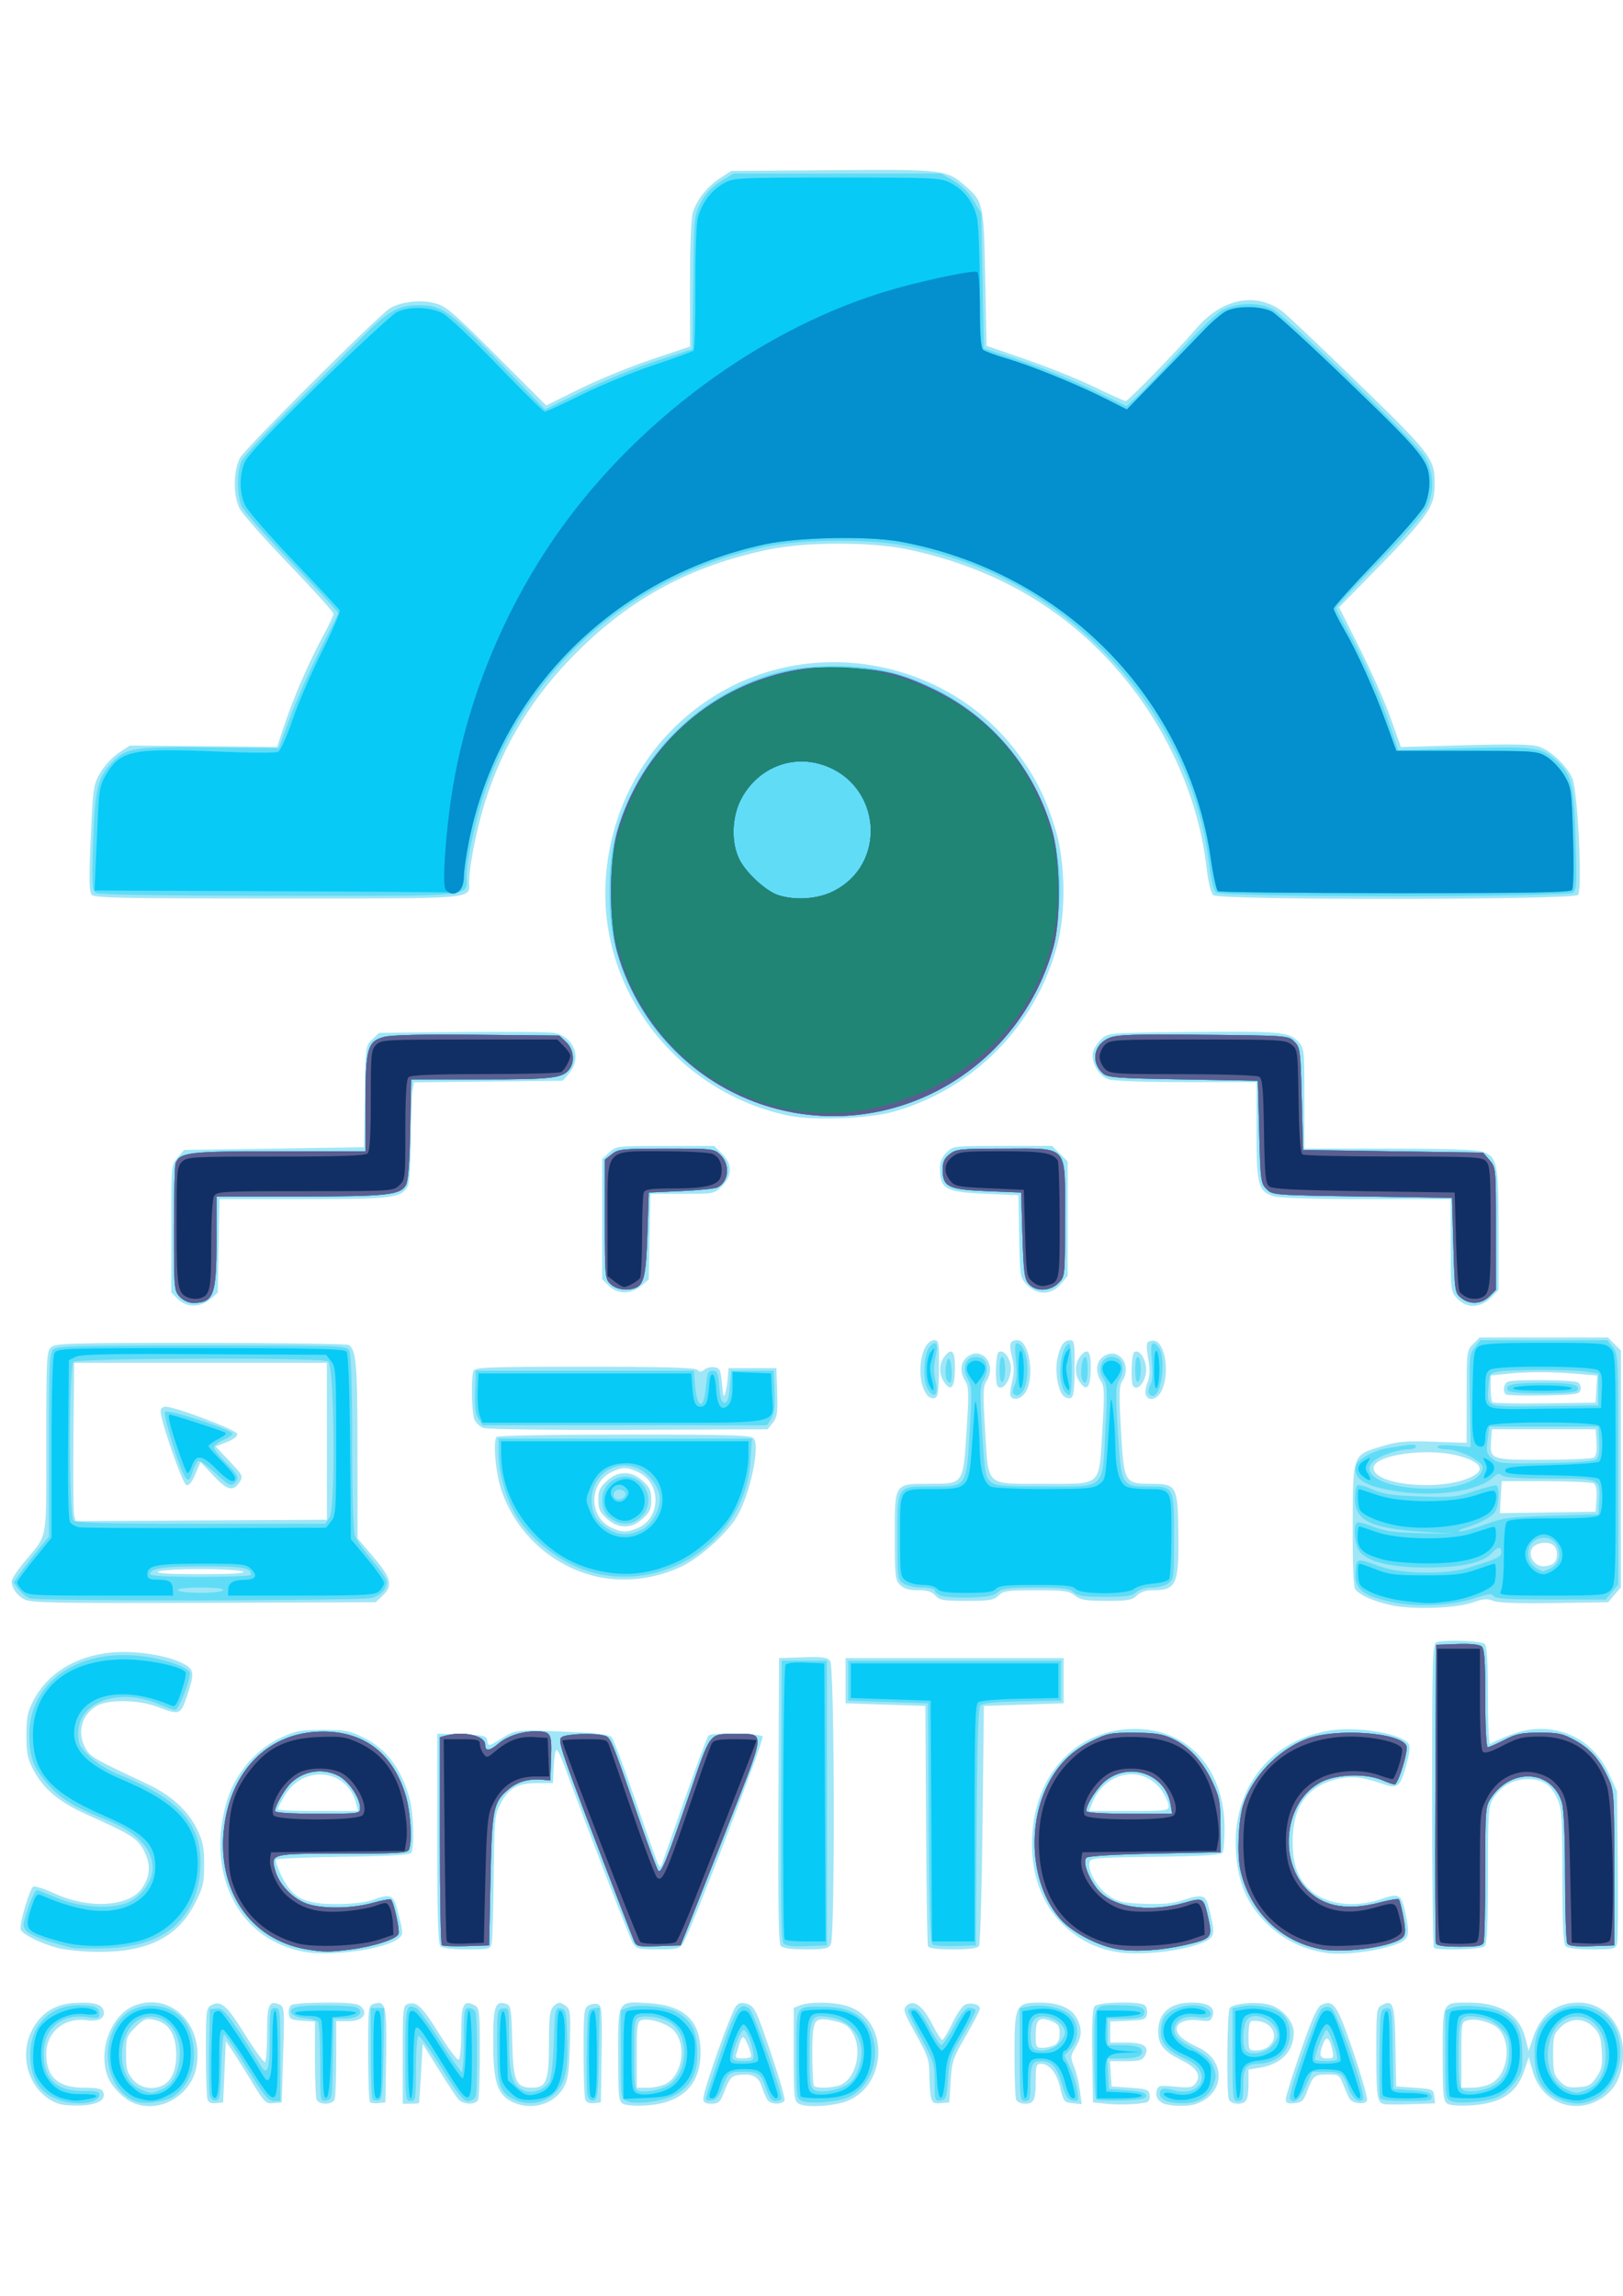 <?xml version="1.0" encoding="UTF-8" standalone="no"?>
<!-- Created with Inkscape (http://www.inkscape.org/) -->

<svg
   width="210mm"
   height="297mm"
   viewBox="0 0 210 297"
   version="1.1"
   id="svg1"
   xml:space="preserve"
   inkscape:version="1.4 (86a8ad7, 2024-10-11)"
   sodipodi:docname="Logo - Inkscape.svg"
   xmlns:inkscape="http://www.inkscape.org/namespaces/inkscape"
   xmlns:sodipodi="http://sodipodi.sourceforge.net/DTD/sodipodi-0.dtd"
   xmlns="http://www.w3.org/2000/svg"
   xmlns:svg="http://www.w3.org/2000/svg"><sodipodi:namedview
     id="namedview1"
     pagecolor="#505050"
     bordercolor="#eeeeee"
     borderopacity="1"
     inkscape:showpageshadow="0"
     inkscape:pageopacity="0"
     inkscape:pagecheckerboard="0"
     inkscape:deskcolor="#505050"
     inkscape:document-units="mm"
     inkscape:zoom="0.68862935"
     inkscape:cx="397.16576"
     inkscape:cy="561.25984"
     inkscape:window-width="1920"
     inkscape:window-height="991"
     inkscape:window-x="-9"
     inkscape:window-y="-9"
     inkscape:window-maximized="1"
     inkscape:current-layer="layer1" /><defs
     id="defs1" /><g
     inkscape:label="Capa 1"
     inkscape:groupmode="layer"
     id="layer1"><g
       id="g1"
       transform="matrix(1.626,0,0,1.626,-61.558,-94.995)"><path
         style="fill:#9fe6f7"
         d="m 42.58,225.816 c -2.243,-0.725 -3.321,-3.583 -2.198,-5.828 0.671,-1.342 1.782,-2.087 3.27,-2.195 1.509,-0.109 2.24,0.046 2.419,0.513 0.243,0.634 -0.299,0.985 -1.307,0.847 -1.795,-0.246 -3.221,0.941 -3.223,2.684 -0.002,1.833 0.949,2.688 2.987,2.688 1.126,0 1.439,0.072 1.548,0.355 0.23,0.599 -0.408,0.988 -1.725,1.053 -0.673,0.033 -1.47,-0.02 -1.771,-0.117 z m 5.839,-0.109 c -0.789,-0.352 -1.7,-1.308 -1.997,-2.095 -0.79,-2.091 0.302,-4.926 2.17,-5.634 2.852,-1.081 5.474,1.499 4.911,4.832 -0.397,2.348 -2.995,3.829 -5.084,2.897 z m 2.446,-1.4 c 0.728,-0.39 1.101,-1.427 1.002,-2.789 -0.104,-1.434 -0.664,-2.184 -1.804,-2.411 -0.59,-0.118 -0.786,-0.034 -1.429,0.609 -0.7,0.7 -0.745,0.829 -0.745,2.126 0,1.177 0.081,1.477 0.548,2.032 0.585,0.696 1.599,0.877 2.427,0.433 z m 27.741,1.337 c -1.176,-0.579 -1.496,-1.591 -1.502,-4.745 -0.005,-2.851 0.155,-3.327 1.027,-3.051 0.383,0.122 0.423,0.365 0.486,2.959 0.079,3.217 0.29,3.717 1.572,3.717 1.152,0 1.355,-0.527 1.355,-3.524 0,-2.067 0.067,-2.65 0.333,-2.916 0.405,-0.405 0.537,-0.412 1.025,-0.055 0.339,0.248 0.372,0.574 0.305,3.016 -0.063,2.28 -0.147,2.862 -0.506,3.479 -0.789,1.357 -2.605,1.853 -4.096,1.119 z m 8.812,0.148 c -0.33,-0.205 -0.37,-0.634 -0.37,-3.916 0,-4.354 -0.069,-4.239 2.444,-4.078 2.834,0.182 4.108,1.386 4.114,3.889 0.007,2.637 -1.479,4.076 -4.388,4.249 -0.816,0.049 -1.588,-0.013 -1.8,-0.145 z m 3.422,-1.575 c 1.343,-0.694 1.695,-3.191 0.604,-4.282 -0.551,-0.551 -1.926,-0.976 -2.544,-0.786 -0.327,0.1 -0.37,0.423 -0.37,2.745 v 2.632 h 0.857 c 0.471,0 1.125,-0.139 1.453,-0.308 z m 10.548,1.561 c -0.33,-0.192 -0.37,-0.615 -0.37,-3.915 v -3.699 l 0.543,-0.206 c 0.722,-0.274 2.536,-0.26 3.575,0.028 3.743,1.039 3.381,6.954 -0.477,7.78 -1.376,0.295 -2.776,0.3 -3.27,0.012 z m 3.32,-1.459 c 1.207,-0.459 1.787,-2.644 1.07,-4.031 -0.369,-0.714 -0.74,-0.941 -1.866,-1.145 -1.293,-0.234 -1.413,-0.003 -1.413,2.727 0,1.305 0.064,2.436 0.141,2.514 0.21,0.21 1.447,0.171 2.068,-0.065 z m 21.181,1.48 -1.058,-0.109 -0.058,-3.676 c -0.04,-2.532 0.018,-3.767 0.185,-3.969 0.274,-0.33 3.478,-0.416 3.966,-0.106 0.156,0.099 0.251,0.407 0.212,0.685 -0.066,0.468 -0.176,0.51 -1.5,0.568 l -1.429,0.063 v 0.837 0.837 h 1.244 c 1.431,0 1.901,0.324 1.515,1.045 -0.196,0.367 -0.437,0.437 -1.508,0.437 h -1.274 l 0.065,1.005 0.065,1.005 1.482,0.106 c 1.339,0.096 1.488,0.152 1.549,0.583 0.037,0.262 -0.058,0.517 -0.212,0.565 -0.538,0.17 -2.193,0.234 -3.243,0.125 z m 4.831,0.061 c -0.635,-0.124 -0.977,-0.594 -0.811,-1.117 0.127,-0.401 0.249,-0.426 1.453,-0.303 1.05,0.108 1.369,0.068 1.588,-0.196 0.541,-0.652 0.204,-1.271 -1.028,-1.887 -1.502,-0.751 -1.907,-1.253 -1.898,-2.353 0.011,-1.443 0.961,-2.252 2.646,-2.252 1.322,0 1.907,0.363 1.69,1.046 -0.136,0.428 -0.254,0.472 -1.007,0.371 -1.063,-0.143 -1.854,0.14 -1.854,0.662 0,0.496 0.469,0.903 1.727,1.496 2.191,1.034 2.133,3.608 -0.1,4.454 -0.589,0.223 -1.508,0.253 -2.405,0.078 z m 17.231,-0.043 c -0.51,-0.166 -0.571,-0.596 -0.574,-4.088 -0.003,-3.279 0.027,-3.554 0.405,-3.756 0.946,-0.506 1.059,-0.181 1.121,3.24 l 0.058,3.207 1.482,0.106 c 1.418,0.101 1.484,0.13 1.547,0.673 l 0.066,0.567 -1.922,0.068 c -1.057,0.037 -2.039,0.03 -2.182,-0.016 z m 5.085,-0.023 c -0.33,-0.205 -0.37,-0.635 -0.37,-3.917 0,-4.252 -0.063,-4.125 2.05,-4.123 2.554,0.002 4.051,0.94 4.529,2.836 l 0.251,0.997 0.365,-1.078 c 0.618,-1.826 1.835,-2.757 3.604,-2.757 2.226,0 3.793,2.038 3.53,4.59 -0.141,1.37 -0.663,2.333 -1.611,2.971 -2.155,1.452 -4.858,0.427 -5.565,-2.111 l -0.31,-1.111 -0.359,1.081 c -0.596,1.791 -1.844,2.604 -4.233,2.756 -0.895,0.057 -1.661,0.002 -1.88,-0.135 z m 3.447,-1.589 c 1.601,-0.828 1.714,-3.945 0.17,-4.697 -0.727,-0.354 -1.503,-0.486 -2.035,-0.347 -0.453,0.119 -0.47,0.214 -0.47,2.744 v 2.621 h 0.857 c 0.471,0 1.137,-0.144 1.478,-0.321 z m 8.418,-0.526 c 0.427,-0.63 0.49,-0.94 0.42,-2.069 -0.068,-1.096 -0.181,-1.428 -0.648,-1.894 -0.778,-0.778 -1.863,-0.774 -2.647,0.01 -0.523,0.523 -0.576,0.72 -0.576,2.142 0,1.373 0.064,1.634 0.522,2.122 0.438,0.467 0.675,0.546 1.475,0.493 0.82,-0.054 1.022,-0.166 1.454,-0.803 z m -110.527,1.793 c -0.073,-0.19 -0.133,-1.907 -0.133,-3.814 0,-3.273 0.024,-3.481 0.431,-3.699 0.766,-0.41 1.225,-0.013 2.682,2.327 0.787,1.264 1.504,2.253 1.593,2.198 0.089,-0.055 0.162,-1.084 0.162,-2.287 0,-2.258 0.146,-2.619 0.936,-2.315 0.453,0.174 0.466,0.329 0.342,4.21 l -0.114,3.598 -0.653,0.064 c -0.614,0.06 -0.72,-0.046 -1.783,-1.799 -0.622,-1.025 -1.328,-2.149 -1.57,-2.498 l -0.44,-0.635 -0.106,2.434 -0.106,2.434 -0.555,0.064 c -0.362,0.042 -0.601,-0.056 -0.688,-0.282 z m 8.674,-0.011 c -0.071,-0.184 -0.128,-1.655 -0.128,-3.269 v -2.934 l -1.005,-0.065 c -0.876,-0.056 -1.015,-0.129 -1.077,-0.57 -0.039,-0.278 0.056,-0.586 0.212,-0.685 0.156,-0.099 1.395,-0.181 2.755,-0.183 1.967,-0.003 2.54,0.065 2.804,0.329 0.584,0.584 0.068,1.149 -1.05,1.149 h -0.945 v 2.946 c 0,1.62 -0.058,3.097 -0.128,3.281 -0.075,0.194 -0.376,0.335 -0.718,0.335 -0.342,0 -0.644,-0.14 -0.718,-0.335 z m 4.256,0.203 c -0.083,-0.083 -0.151,-1.843 -0.151,-3.911 0,-3.604 0.018,-3.766 0.433,-3.898 0.961,-0.305 1.062,0.11 1,4.108 l -0.058,3.727 -0.537,0.063 c -0.295,0.034 -0.605,-0.005 -0.688,-0.088 z m 2.601,-3.77 c 0,-3.691 0.022,-3.909 0.415,-4.033 0.699,-0.222 1.137,0.198 2.519,2.418 0.731,1.175 1.418,2.081 1.526,2.015 0.108,-0.067 0.196,-1.058 0.196,-2.203 0,-2.229 0.185,-2.594 1.074,-2.119 0.377,0.202 0.408,0.478 0.408,3.686 0,1.907 -0.058,3.618 -0.128,3.803 -0.173,0.452 -1.208,0.429 -1.602,-0.036 -0.173,-0.204 -0.878,-1.275 -1.567,-2.381 l -1.253,-2.011 -0.132,2.328 c -0.072,1.281 -0.144,2.352 -0.159,2.381 -0.015,0.029 -0.313,0.053 -0.662,0.053 h -0.635 z m 14.526,3.578 c -0.073,-0.19 -0.133,-1.907 -0.133,-3.814 0,-3.208 0.031,-3.484 0.408,-3.686 0.224,-0.12 0.56,-0.16 0.746,-0.089 0.295,0.113 0.33,0.616 0.28,3.968 l -0.058,3.838 -0.555,0.064 c -0.362,0.042 -0.601,-0.056 -0.688,-0.282 z m 9.392,-0.081 c 0,-0.662 2.257,-7.023 2.621,-7.387 0.259,-0.259 0.47,-0.289 0.921,-0.133 0.531,0.184 0.698,0.535 1.806,3.795 0.671,1.976 1.175,3.714 1.118,3.861 -0.133,0.346 -1.059,0.348 -1.333,0.004 -0.116,-0.146 -0.325,-0.622 -0.466,-1.058 -0.272,-0.846 -0.742,-1.096 -1.816,-0.969 -0.62,0.073 -0.75,0.229 -1.248,1.498 -0.265,0.676 -0.408,0.794 -0.958,0.794 -0.495,0 -0.646,-0.095 -0.646,-0.404 z M 97.631,222.017 c 0,-0.382 -0.473,-1.513 -0.633,-1.513 -0.092,0 -0.226,0.229 -0.296,0.509 -0.07,0.28 -0.186,0.661 -0.257,0.847 -0.101,0.264 0.014,0.337 0.528,0.337 0.362,0 0.658,-0.081 0.658,-0.18 z m 14.318,3.314 c -0.072,-0.268 -0.132,-1.083 -0.133,-1.81 -0.003,-1.192 -0.109,-1.514 -1.077,-3.257 -0.967,-1.742 -1.042,-1.967 -0.749,-2.261 0.546,-0.546 1.299,-0.014 2.031,1.435 0.355,0.703 0.721,1.278 0.815,1.278 0.093,0 0.447,-0.58 0.785,-1.288 0.339,-0.708 0.788,-1.38 0.999,-1.493 0.449,-0.24 1.214,-0.05 1.214,0.301 0,0.134 -0.5,1.104 -1.111,2.155 -1.031,1.775 -1.119,2.034 -1.217,3.606 l -0.106,1.693 -0.66,0.064 c -0.538,0.052 -0.684,-0.026 -0.791,-0.423 z m 6.765,0.13 c -0.071,-0.184 -0.128,-1.803 -0.128,-3.598 0,-3.924 0.091,-4.11 2.018,-4.11 1.501,0 2.523,0.432 2.942,1.243 0.444,0.859 0.417,1.473 -0.105,2.328 -0.407,0.667 -0.414,0.766 -0.115,1.514 0.176,0.44 0.385,1.293 0.465,1.895 l 0.145,1.095 -0.717,-0.069 c -0.68,-0.065 -0.731,-0.128 -0.993,-1.233 -0.285,-1.205 -0.854,-1.905 -1.547,-1.905 -0.347,0 -0.4,0.166 -0.4,1.253 0,1.632 -0.128,1.922 -0.847,1.922 -0.342,0 -0.644,-0.14 -0.718,-0.335 z m 3.06,-4.329 c 0.279,-0.15 0.409,-0.444 0.409,-0.927 0,-0.586 -0.109,-0.753 -0.631,-0.969 -0.988,-0.409 -1.274,-0.174 -1.274,1.05 0,1.002 0.032,1.065 0.543,1.065 0.299,0 0.727,-0.099 0.953,-0.219 z m 13.873,4.329 c -0.202,-0.527 -0.143,-6.934 0.067,-7.266 0.255,-0.403 2.315,-0.555 3.266,-0.241 0.974,0.321 1.83,1.333 1.83,2.164 0,1.51 -0.979,2.531 -2.699,2.815 l -0.9,0.148 v 1.022 c 0,1.393 -0.15,1.692 -0.847,1.692 -0.342,0 -0.644,-0.14 -0.718,-0.335 z m 3.091,-4.163 c 1.1,-0.864 0.275,-2.23 -1.261,-2.088 -0.177,0.016 -0.265,0.411 -0.265,1.189 0,1.135 0.015,1.164 0.595,1.164 0.327,0 0.746,-0.119 0.931,-0.265 z m 1.435,4.141 c -0.002,-0.211 0.538,-1.941 1.199,-3.844 0.937,-2.699 1.304,-3.507 1.669,-3.673 0.941,-0.429 1.245,0.029 2.515,3.778 0.659,1.945 1.147,3.669 1.085,3.83 -0.146,0.38 -1.179,0.264 -1.411,-0.158 -0.096,-0.175 -0.315,-0.675 -0.487,-1.111 -0.296,-0.753 -0.36,-0.794 -1.263,-0.794 -1.025,0 -1.124,0.085 -1.616,1.376 -0.273,0.718 -0.426,0.857 -1.005,0.913 -0.542,0.053 -0.684,-0.013 -0.686,-0.318 z m 3.701,-3.929 c -0.209,-0.99 -0.472,-1.169 -0.727,-0.497 -0.348,0.915 -0.274,1.185 0.326,1.185 0.505,0 0.535,-0.052 0.401,-0.688 z m -81.764,-7.794 c -5.151,-0.902 -7.854,-5.987 -6.261,-11.781 0.636,-2.314 2.298,-4.309 4.399,-5.28 1.132,-0.523 1.544,-0.598 3.304,-0.598 1.772,0 2.154,0.07 3.213,0.591 1.838,0.903 3.057,2.523 3.695,4.913 0.304,1.136 0.383,3.862 0.124,4.269 -0.111,0.175 -1.692,0.268 -5.377,0.318 -2.871,0.038 -5.288,0.139 -5.372,0.223 -0.084,0.084 0.123,0.7 0.459,1.369 0.868,1.726 1.798,2.186 4.402,2.173 1.119,-0.005 2.279,-0.137 2.771,-0.314 1.577,-0.568 1.709,-0.493 2.125,1.206 0.369,1.506 0.368,1.52 -0.071,1.876 -1.005,0.814 -5.275,1.411 -7.413,1.036 z M 66.207,201.93 c -0.686,-2.791 -4.217,-3.172 -5.714,-0.617 -0.296,0.505 -0.538,0.982 -0.538,1.059 0,0.077 1.439,0.14 3.198,0.14 h 3.198 z m 60.508,11.791 c -1.669,-0.293 -2.962,-0.943 -4.195,-2.109 -1.978,-1.871 -2.855,-4.753 -2.441,-8.019 0.549,-4.329 3.53,-7.341 7.519,-7.597 4.565,-0.293 7.717,2.958 7.707,7.95 -0.002,0.9 -0.075,1.748 -0.162,1.886 -0.113,0.177 -1.657,0.269 -5.339,0.318 -4.864,0.064 -5.185,0.092 -5.256,0.464 -0.133,0.69 0.622,1.996 1.509,2.611 0.758,0.526 1.074,0.6 2.841,0.665 1.419,0.053 2.283,-0.023 3.022,-0.265 1.591,-0.52 1.859,-0.462 2.098,0.455 0.517,1.984 0.516,2.325 -0.012,2.67 -1.217,0.796 -5.236,1.332 -7.29,0.972 z m 4.147,-11.579 c -4.3e-4,-0.204 -0.186,-0.675 -0.413,-1.047 -1.442,-2.365 -4.679,-1.862 -5.725,0.889 l -0.201,0.528 h 3.17 c 2.878,0 3.17,-0.034 3.169,-0.37 z m 12.595,11.662 c -2.129,-0.314 -3.801,-1.212 -5.24,-2.813 -1.239,-1.378 -1.862,-2.998 -2.006,-5.222 -0.321,-4.931 2.561,-8.75 7.269,-9.632 2.136,-0.4 5.746,0.149 6.435,0.98 0.18,0.217 0.15,0.619 -0.123,1.625 -0.514,1.894 -0.688,2.037 -1.94,1.595 -1.642,-0.579 -2.645,-0.654 -3.896,-0.29 -2.189,0.636 -3.235,2.222 -3.233,4.899 0.002,1.827 0.399,2.925 1.393,3.853 1.237,1.154 3.547,1.442 5.677,0.707 1.393,-0.481 1.583,-0.373 1.893,1.074 0.356,1.662 0.299,2.045 -0.356,2.374 -1.209,0.607 -4.397,1.068 -5.874,0.85 z M 42.439,213.403 c -1.366,-0.368 -2.788,-1.076 -2.936,-1.462 -0.139,-0.362 0.702,-3.227 1.002,-3.412 0.122,-0.076 0.881,0.166 1.686,0.537 2.717,1.252 5.907,1.075 6.947,-0.387 0.681,-0.956 0.741,-1.91 0.189,-2.983 -0.521,-1.013 -0.941,-1.279 -4.633,-2.942 -2.13,-0.959 -3.393,-2.021 -4.173,-3.51 -0.472,-0.9 -0.562,-1.343 -0.562,-2.765 0,-1.427 0.089,-1.864 0.568,-2.778 1.14,-2.176 3.384,-3.542 6.255,-3.808 1.737,-0.161 4.184,0.194 5.455,0.792 1.106,0.52 1.151,0.758 0.5,2.684 -0.504,1.494 -0.586,1.524 -2.309,0.866 -1.502,-0.574 -3.842,-0.633 -4.812,-0.121 -1.268,0.67 -1.677,2.211 -0.917,3.458 0.402,0.659 0.603,0.774 4.902,2.796 1.855,0.873 3.212,2.103 3.923,3.557 0.482,0.986 0.58,1.466 0.58,2.846 0,1.474 -0.082,1.82 -0.727,3.085 -1.368,2.682 -3.764,3.887 -7.681,3.861 -1.181,-0.008 -2.647,-0.149 -3.258,-0.313 z m 30.469,-0.139 c -0.189,-0.189 -0.254,-2.387 -0.254,-8.58 v -8.326 l 1.958,0.061 c 1.826,0.057 1.962,0.092 2.023,0.521 0.064,0.451 0.086,0.447 1.131,-0.203 1.168,-0.726 1.04,-0.716 6.089,-0.491 1.582,0.071 2.505,0.203 2.673,0.382 0.141,0.151 0.995,2.417 1.897,5.037 0.902,2.619 1.717,4.905 1.81,5.08 0.151,0.282 0.183,0.282 0.29,0 0.066,-0.175 0.887,-2.508 1.823,-5.185 0.936,-2.677 1.791,-4.956 1.9,-5.065 0.242,-0.242 4.05,-0.17 4.303,0.082 0.177,0.176 -5.731,15.517 -6.341,16.465 -0.275,0.428 -0.476,0.476 -1.99,0.476 -1.514,0 -1.714,-0.048 -1.99,-0.476 -0.25,-0.389 -3.59,-9.034 -5.48,-14.182 -0.246,-0.669 -0.518,-1.217 -0.606,-1.217 -0.088,0 -0.188,0.595 -0.222,1.323 l -0.063,1.323 h -1.279 c -1.548,0 -2.226,0.384 -2.899,1.644 -0.452,0.846 -0.482,1.17 -0.535,5.765 -0.031,2.678 -0.104,5.083 -0.163,5.345 -0.101,0.45 -0.211,0.476 -1.966,0.476 -1.163,0 -1.954,-0.095 -2.113,-0.254 z m 27.075,-0.035 c -0.173,-0.209 -0.224,-3.42 -0.185,-11.589 l 0.055,-11.3 1.901,-0.062 c 1.605,-0.052 1.943,-0.005 2.17,0.305 0.347,0.475 0.394,21.881 0.049,22.525 -0.19,0.355 -0.456,0.409 -1.985,0.409 -1.233,0 -1.838,-0.087 -2.005,-0.289 z m 11.717,0.024 c -0.054,-0.146 -0.123,-4.503 -0.152,-9.684 l -0.053,-9.419 -3.175,-0.106 -3.175,-0.106 v -1.799 -1.799 h 8.678 8.678 v 1.799 1.799 l -3.175,0.106 -3.175,0.106 -0.106,9.419 c -0.058,5.181 -0.183,9.538 -0.277,9.684 -0.116,0.179 -0.784,0.265 -2.07,0.265 -1.325,0 -1.929,-0.08 -1.998,-0.265 z m 40.258,0.123 c -0.078,-0.078 -0.141,-5.544 -0.141,-12.148 0,-10.754 0.035,-12.02 0.335,-12.136 0.615,-0.236 3.591,-0.139 3.856,0.126 0.179,0.179 0.254,1.401 0.254,4.145 0,2.14 0.071,3.855 0.159,3.81 2.37,-1.214 3.962,-1.471 5.802,-0.936 1.594,0.463 2.906,1.655 3.689,3.352 l 0.617,1.335 0.066,5.809 c 0.036,3.195 0.011,6.028 -0.057,6.297 -0.116,0.464 -0.217,0.488 -1.981,0.488 -1.163,0 -1.954,-0.095 -2.113,-0.254 -0.184,-0.184 -0.255,-1.72 -0.259,-5.556 -0.004,-4.721 -0.048,-5.398 -0.4,-6.174 -0.516,-1.137 -1.155,-1.563 -2.341,-1.562 -1.152,9.6e-4 -2.17,0.566 -2.759,1.532 -0.391,0.641 -0.421,1.075 -0.421,6.098 -5.7e-4,3.923 -0.07,5.478 -0.255,5.662 -0.27,0.27 -3.795,0.368 -4.05,0.113 z m -3.45,-27.255 c -1.388,-0.316 -2.394,-0.76 -2.784,-1.229 -0.166,-0.2 -0.235,-1.806 -0.224,-5.147 0.02,-5.688 -0.036,-5.539 2.353,-6.265 1.231,-0.374 1.855,-0.428 4.084,-0.354 l 2.631,0.088 v -3.67 c 0,-3.615 0.008,-3.678 0.52,-4.19 l 0.52,-0.52 h 5.099 5.099 l 0.52,0.52 0.52,0.52 v 9.417 9.417 l -0.51,0.594 -0.51,0.594 -4.284,0.066 c -2.86,0.044 -4.477,-0.014 -4.864,-0.175 -0.464,-0.192 -0.787,-0.168 -1.609,0.12 -1.383,0.485 -4.872,0.599 -6.559,0.216 z m 13.003,-3.338 c 0.347,-0.347 0.32,-1.121 -0.051,-1.429 -0.41,-0.341 -1.399,-0.2 -1.673,0.238 -0.368,0.587 0.15,1.445 0.873,1.445 0.328,0 0.712,-0.114 0.851,-0.254 z m 3.389,-5.123 c 0.044,-0.687 -0.028,-1.097 -0.212,-1.214 -0.153,-0.097 -1.864,-0.177 -3.804,-0.179 l -3.527,-0.003 -0.072,1.275 -0.072,1.275 3.81,-0.058 3.81,-0.058 z m -10.474,-1.521 c 1.735,-0.593 1.531,-1.35 -0.51,-1.893 -2.54,-0.676 -6.756,-0.066 -6.756,0.978 0,1.242 4.61,1.823 7.266,0.915 z m 10.262,-1.751 c 0.184,-0.116 0.255,-0.527 0.212,-1.214 l -0.066,-1.038 h -4.128 -4.128 l -0.066,0.915 c -0.108,1.5 -0.055,1.519 4.166,1.516 2.052,-0.002 3.856,-0.082 4.009,-0.179 z m 0.209,-5.448 0.063,-1.079 -1.629,-0.138 c -2.064,-0.174 -3.898,-0.175 -5.556,-0.002 l -1.301,0.136 v 0.993 c 0,0.546 0.066,1.058 0.146,1.138 0.08,0.08 1.961,0.12 4.18,0.088 l 4.035,-0.057 z m -7.219,0.415 c -0.267,-0.267 -0.153,-0.875 0.188,-1.006 0.512,-0.196 5.236,-0.146 5.56,0.059 0.157,0.1 0.251,0.36 0.209,0.579 -0.07,0.363 -0.331,0.403 -2.943,0.457 -1.577,0.032 -2.933,-0.007 -3.014,-0.088 z M 39.799,185.675 c -0.607,-0.332 -1.011,-0.91 -1.011,-1.447 0,-0.176 0.457,-0.873 1.015,-1.548 1.899,-2.297 1.736,-1.41 1.736,-9.497 0,-6.728 0.026,-7.247 0.387,-7.573 0.35,-0.317 1.482,-0.35 11.906,-0.347 6.336,0.002 11.632,0.075 11.771,0.163 0.609,0.387 0.701,1.488 0.704,8.367 l 0.003,7.024 1.264,1.482 c 1.431,1.677 1.574,2.287 0.724,3.085 l -0.546,0.513 -13.688,0.047 c -11.791,0.04 -13.768,0.003 -14.265,-0.269 z m 17.404,-2.213 c -0.175,-0.113 -1.699,-0.205 -3.387,-0.205 -1.688,0 -3.212,0.092 -3.387,0.205 -0.212,0.137 0.918,0.205 3.387,0.205 2.469,0 3.598,-0.068 3.387,-0.205 z m 6.667,-10.372 v -6.244 H 53.816 43.762 l -0.059,5.821 c -0.033,3.201 -0.007,6.036 0.057,6.299 l 0.117,0.478 9.997,-0.055 9.997,-0.055 z m -9.017,2.75 -1.033,-1.1 -0.416,0.971 c -0.292,0.682 -0.509,0.936 -0.729,0.851 -0.305,-0.117 -2.038,-5.101 -2.035,-5.853 7.41e-4,-0.218 0.161,-0.37 0.39,-0.37 0.763,0 5.643,1.847 5.705,2.159 0.039,0.194 -0.27,0.44 -0.828,0.659 l -0.889,0.349 1.113,1.176 c 1.049,1.11 1.095,1.203 0.803,1.644 -0.527,0.795 -0.975,0.69 -2.08,-0.487 z m 57.44,9.527 c -0.269,-0.314 -0.624,-0.423 -1.374,-0.423 -0.729,0 -1.129,-0.118 -1.435,-0.423 -0.389,-0.389 -0.423,-0.706 -0.423,-3.904 0,-4.232 -0.062,-4.14 2.775,-4.14 2.707,0 2.663,0.062 2.938,-4.21 0.194,-3.009 0.181,-3.534 -0.099,-3.961 -0.434,-0.662 -0.407,-1.424 0.064,-1.851 1.164,-1.053 2.513,0.486 1.62,1.848 -0.277,0.423 -0.292,0.965 -0.105,3.961 0.28,4.503 -0.042,4.212 4.66,4.212 4.702,0 4.38,0.291 4.66,-4.212 0.186,-2.996 0.172,-3.538 -0.105,-3.961 -0.432,-0.66 -0.405,-1.422 0.066,-1.848 1.151,-1.041 2.513,0.48 1.636,1.827 -0.256,0.393 -0.274,1.035 -0.109,3.961 0.234,4.162 0.275,4.233 2.416,4.233 2.023,0 2.108,0.159 2.151,3.986 0.045,4.049 -0.153,4.481 -2.053,4.481 -0.547,0 -0.973,0.144 -1.253,0.423 -0.363,0.363 -0.706,0.423 -2.406,0.423 -1.662,0 -2.069,-0.069 -2.52,-0.423 -0.471,-0.37 -0.859,-0.423 -3.098,-0.423 -2.277,0 -2.606,0.047 -2.983,0.423 -0.367,0.367 -0.706,0.423 -2.542,0.423 -1.857,0 -2.164,-0.052 -2.481,-0.423 z m -27.306,-1.596 c -3.39,-0.913 -6.126,-3.489 -7.237,-6.812 -0.456,-1.364 -0.678,-3.91 -0.369,-4.22 0.097,-0.097 4.696,-0.177 10.221,-0.177 8.694,0 10.072,0.043 10.253,0.318 0.482,0.732 -0.324,4.446 -1.342,6.184 -0.762,1.301 -2.829,3.191 -4.293,3.926 -2.204,1.107 -4.93,1.402 -7.234,0.782 z m 3.612,-3.772 c 1.863,-0.778 1.904,-3.573 0.067,-4.445 -0.903,-0.428 -1.265,-0.433 -2.124,-0.025 -1.807,0.858 -1.86,3.531 -0.087,4.405 0.86,0.424 1.258,0.436 2.144,0.066 z m -2.442,-0.748 c -0.568,-0.508 -0.686,-0.767 -0.686,-1.503 0,-0.737 0.118,-0.996 0.686,-1.503 0.478,-0.427 0.91,-0.613 1.421,-0.613 0.511,0 0.943,0.186 1.421,0.613 0.568,0.508 0.686,0.767 0.686,1.503 0,0.737 -0.118,0.996 -0.686,1.503 -0.478,0.427 -0.91,0.613 -1.421,0.613 -0.511,0 -0.943,-0.186 -1.421,-0.613 z m -9.837,-7.217 c -0.254,-0.104 -0.564,-0.379 -0.688,-0.611 -0.24,-0.449 -0.312,-3.363 -0.097,-3.924 0.114,-0.298 1.092,-0.335 8.848,-0.335 6.322,0 8.787,0.067 8.964,0.245 0.186,0.186 0.321,0.182 0.56,-0.016 0.173,-0.144 0.534,-0.23 0.803,-0.192 0.432,0.061 0.501,0.214 0.602,1.339 0.086,0.965 0.149,1.143 0.26,0.741 0.081,-0.291 0.172,-0.863 0.204,-1.27 l 0.057,-0.741 h 1.905 1.905 l 0.06,1.925 c 0.052,1.648 0.001,1.998 -0.352,2.434 l -0.412,0.509 -11.078,0.042 c -6.134,0.024 -11.285,-0.042 -11.541,-0.147 z m 35.336,-2.585 c -0.996,-1.214 -0.578,-4.401 0.576,-4.401 0.327,0 0.364,0.249 0.344,2.273 -0.019,1.896 -0.079,2.283 -0.359,2.337 -0.185,0.036 -0.437,-0.058 -0.561,-0.209 z m 6.62,0.055 c -0.068,-0.11 -0.015,-0.634 0.118,-1.164 0.182,-0.724 0.182,-1.203 0,-1.927 -0.273,-1.083 -0.184,-1.365 0.427,-1.365 0.901,0 1.383,2.734 0.712,4.032 -0.315,0.61 -1,0.841 -1.258,0.424 z m 4.165,-0.063 c -0.425,-0.512 -0.646,-2.015 -0.434,-2.956 0.235,-1.045 0.513,-1.437 1.02,-1.437 0.327,0 0.364,0.249 0.344,2.273 -0.019,1.896 -0.079,2.283 -0.359,2.337 -0.185,0.036 -0.441,-0.062 -0.57,-0.217 z m 6.592,-0.058 c -0.068,-0.177 -0.005,-0.607 0.14,-0.957 0.165,-0.399 0.208,-0.968 0.115,-1.531 -0.27,-1.638 -0.256,-1.738 0.256,-1.81 0.947,-0.134 1.453,2.323 0.8,3.885 -0.327,0.783 -1.079,1.019 -1.312,0.413 z m -16.036,-0.985 c -0.448,-0.64 -0.427,-1.5 0.052,-2.091 0.577,-0.713 0.828,-0.369 0.8,1.099 -0.027,1.435 -0.31,1.765 -0.852,0.992 z m 4.253,0.323 c -0.233,-0.233 -0.168,-2.576 0.075,-2.727 0.329,-0.203 0.792,0.27 0.945,0.965 0.204,0.928 -0.551,2.231 -1.02,1.761 z m 6.542,-0.323 c -0.448,-0.64 -0.427,-1.5 0.052,-2.091 0.587,-0.725 0.856,-0.358 0.813,1.107 -0.042,1.426 -0.327,1.751 -0.865,0.984 z m 4.253,0.323 c -0.239,-0.239 -0.165,-2.578 0.086,-2.733 0.323,-0.199 0.76,0.314 0.911,1.071 0.186,0.931 -0.532,2.128 -0.997,1.662 z m -76.038,-6.945 -0.52,-0.52 v -5.078 c 0,-5.062 0.002,-5.08 0.511,-5.672 l 0.511,-0.594 7.162,-0.106 7.162,-0.106 0.057,-4.042 c 0.057,-4.029 0.059,-4.044 0.599,-4.551 l 0.541,-0.509 6.598,-0.066 c 3.629,-0.036 6.918,-0.006 7.309,0.067 1.615,0.301 2.256,2.001 1.212,3.215 l -0.511,0.594 -5.919,0.062 -5.919,0.062 -0.13,0.784 c -0.071,0.431 -0.131,2.196 -0.132,3.92 -0.001,1.837 -0.097,3.313 -0.231,3.563 -0.5,0.935 -1.246,1.026 -8.323,1.026 h -6.661 l -0.067,3.723 -0.067,3.723 -0.594,0.51 c -0.801,0.688 -1.897,0.684 -2.591,-0.009 z m 101.811,-0.041 c -0.51,-0.55 -0.519,-0.628 -0.519,-4.233 v -3.673 l -6.615,-0.001 c -3.93,-7e-4 -6.937,-0.091 -7.408,-0.222 -1.296,-0.36 -1.429,-0.851 -1.429,-5.27 v -3.821 h -5.578 c -3.415,0 -5.829,-0.088 -6.227,-0.226 -0.77,-0.268 -1.396,-1.404 -1.201,-2.18 0.071,-0.284 0.367,-0.741 0.658,-1.014 0.526,-0.495 0.549,-0.497 6.914,-0.563 7.309,-0.076 8.032,-0.015 8.74,0.75 0.493,0.532 0.503,0.625 0.503,4.534 v 3.991 h 6.742 c 4.388,0 6.977,0.082 7.415,0.235 1.195,0.417 1.295,0.896 1.295,6.227 v 4.789 l -0.619,0.619 c -0.83,0.83 -1.935,0.854 -2.672,0.059 z m -67.521,-1.018 -0.52,-0.52 v -4.782 -4.782 l 0.56,-0.519 c 0.552,-0.512 0.614,-0.519 4.461,-0.519 h 3.901 l 0.619,0.619 c 0.422,0.422 0.619,0.831 0.619,1.286 0,0.456 -0.196,0.864 -0.619,1.286 -0.615,0.615 -0.633,0.619 -3.16,0.619 h -2.542 l -0.067,3.405 -0.067,3.405 -0.594,0.51 c -0.801,0.688 -1.897,0.684 -2.591,-0.009 z m 33.287,-0.068 c -0.554,-0.578 -0.564,-0.641 -0.622,-3.863 l -0.059,-3.275 -2.54,-0.106 c -3.274,-0.136 -3.704,-0.373 -3.704,-2.038 0,-0.496 0.168,-0.901 0.52,-1.253 0.514,-0.514 0.558,-0.52 4.461,-0.52 h 3.942 l 0.619,0.619 0.619,0.619 v 4.551 4.551 l -0.548,0.651 c -0.744,0.884 -1.875,0.911 -2.687,0.064 z m -18.99,-13.471 c -8.784,-1.843 -15.034,-9.854 -14.542,-18.635 0.35,-6.236 3.636,-11.736 8.903,-14.9 7.872,-4.729 18.41,-2.659 23.873,4.689 1.474,1.982 2.288,3.632 3.05,6.181 0.761,2.544 0.811,6.484 0.116,9.101 -1.696,6.388 -6.63,11.424 -12.97,13.239 -2.004,0.574 -6.431,0.744 -8.431,0.325 z M 45.146,129.603 c -0.195,-0.235 -0.211,-1.307 -0.067,-4.516 0.181,-4.042 0.212,-4.247 0.77,-5.2 0.32,-0.546 0.976,-1.252 1.458,-1.57 l 0.877,-0.577 5.863,0.053 5.863,0.053 0.579,-1.745 c 0.717,-2.161 1.982,-5.07 3.079,-7.081 0.458,-0.839 0.832,-1.632 0.832,-1.763 0,-0.131 -1.593,-1.897 -3.54,-3.924 -1.947,-2.027 -3.714,-4.025 -3.927,-4.44 -0.535,-1.043 -0.524,-2.977 0.022,-4.04 0.362,-0.704 10.721,-11.052 11.869,-11.856 0.756,-0.529 2.356,-0.751 3.504,-0.484 0.995,0.231 1.338,0.518 5.033,4.207 l 3.965,3.96 2.644,-1.31 c 1.454,-0.721 4.028,-1.775 5.719,-2.344 l 3.075,-1.034 v -4.996 c 0,-3.172 0.088,-5.258 0.241,-5.715 0.346,-1.035 1.142,-2.025 2.157,-2.685 l 0.883,-0.574 8.04,-0.063 c 8.888,-0.069 9.108,-0.043 10.619,1.284 1.404,1.233 1.437,1.389 1.554,7.324 l 0.106,5.37 3.175,1.095 c 1.746,0.603 4.197,1.591 5.446,2.197 1.249,0.606 2.35,1.101 2.446,1.101 0.205,0 4.138,-4.036 5.621,-5.769 2.054,-2.4 4.727,-2.938 6.835,-1.377 0.355,0.263 3.084,2.847 6.064,5.742 5.827,5.662 6.083,6 6.073,8.022 -0.01,1.911 -0.438,2.495 -5.943,8.094 l -1.666,1.695 1.652,3.279 c 0.908,1.804 2.016,4.305 2.461,5.56 l 0.809,2.28 5.109,-0.143 c 3.728,-0.104 5.315,-0.075 5.873,0.11 0.954,0.315 2.242,1.544 2.666,2.545 0.427,1.008 0.807,8.824 0.45,9.255 -0.338,0.407 -28.505,0.431 -29.011,0.024 -0.219,-0.176 -0.408,-0.942 -0.566,-2.29 -0.625,-5.335 -3.01,-10.765 -6.641,-15.122 -4.368,-5.241 -10.005,-8.577 -17.043,-10.085 -2.949,-0.632 -8.185,-0.632 -11.189,10e-4 -6.151,1.295 -10.876,3.831 -15.233,8.173 -3.464,3.453 -5.828,7.296 -7.264,11.806 -0.676,2.124 -1.294,5.189 -1.294,6.417 0,1.443 0.895,1.363 -15.229,1.363 -12.483,0 -14.6,-0.044 -14.819,-0.308 z"
         id="path7" /><path
         style="fill:#60dcf6"
         d="m 42.531,225.489 c -1.559,-0.556 -2.261,-1.681 -2.261,-3.623 0,-2.315 1.57,-3.902 3.86,-3.902 1.251,0 1.644,0.159 1.644,0.665 0,0.365 -0.107,0.394 -1.014,0.273 -2.037,-0.27 -3.429,0.921 -3.43,2.935 -0.002,2.023 1.068,3 3.227,2.949 0.945,-0.022 1.217,0.041 1.217,0.284 0,0.691 -1.819,0.926 -3.242,0.419 z m 6.311,0.165 c -1.549,-0.415 -2.576,-2.234 -2.373,-4.203 0.233,-2.255 1.745,-3.632 3.777,-3.436 1.477,0.142 2.416,0.931 2.839,2.387 0.56,1.926 0.033,3.749 -1.386,4.791 -0.55,0.404 -2.123,0.658 -2.857,0.461 z m 1.919,-1.015 c 0.889,-0.371 1.41,-1.436 1.41,-2.88 0,-1.843 -1.214,-3.134 -2.687,-2.858 -2.291,0.43 -2.649,4.791 -0.471,5.738 0.853,0.371 0.859,0.371 1.747,-7e-5 z m 28.1,0.859 c -1.255,-0.567 -1.445,-1.139 -1.445,-4.349 0,-2.813 0.009,-2.869 0.476,-2.935 0.471,-0.067 0.476,-0.042 0.476,2.498 0,2.853 0.247,3.677 1.213,4.045 0.691,0.263 1.658,-0.091 2.012,-0.736 0.135,-0.246 0.286,-1.667 0.335,-3.157 0.086,-2.621 0.104,-2.708 0.54,-2.646 0.413,0.059 0.456,0.214 0.517,1.863 0.105,2.847 -0.097,3.947 -0.878,4.787 -0.801,0.861 -2.155,1.124 -3.247,0.63 z m 8.874,0.09 c -0.467,-0.199 -0.476,-0.274 -0.476,-3.707 v -3.505 l 0.582,-0.227 c 0.79,-0.308 3.121,-0.076 3.917,0.391 1.114,0.652 1.513,1.4 1.588,2.976 0.083,1.748 -0.466,2.868 -1.754,3.576 -0.949,0.521 -3.136,0.803 -3.857,0.497 z m 3.103,-1.142 c 1.757,-0.82 2.001,-4.048 0.385,-5.089 -0.609,-0.392 -1.899,-0.626 -2.464,-0.447 -0.419,0.133 -0.442,0.287 -0.442,2.968 0,2.518 0.041,2.837 0.37,2.916 0.486,0.116 1.512,-0.05 2.151,-0.348 z m 10.867,1.142 c -0.467,-0.199 -0.476,-0.274 -0.476,-3.709 0,-4.052 -0.136,-3.819 2.223,-3.795 2.222,0.023 3.441,0.829 3.906,2.581 0.512,1.929 -0.454,4.041 -2.14,4.68 -0.856,0.324 -2.976,0.471 -3.512,0.243 z m 3.38,-1.201 c 0.648,-0.326 0.999,-0.88 1.248,-1.974 0.391,-1.713 -0.682,-3.242 -2.462,-3.509 -1.497,-0.224 -1.585,-0.058 -1.585,2.99 0,2.238 0.051,2.638 0.361,2.811 0.431,0.241 1.639,0.084 2.438,-0.319 z m 25.845,1.261 c -0.595,-0.116 -0.937,-0.533 -0.722,-0.881 0.132,-0.214 0.356,-0.224 1.026,-0.043 2.291,0.617 3.182,-1.486 1.038,-2.452 -1.437,-0.648 -2.046,-1.278 -2.046,-2.118 0,-0.405 0.098,-0.919 0.218,-1.143 0.494,-0.923 2.62,-1.389 3.478,-0.761 0.627,0.459 0.205,0.826 -0.761,0.662 -1.112,-0.188 -1.93,0.315 -1.836,1.128 0.053,0.454 0.338,0.715 1.433,1.31 1.086,0.589 1.427,0.9 1.657,1.504 0.25,0.657 0.245,0.868 -0.037,1.542 -0.473,1.133 -1.726,1.588 -3.448,1.253 z m 22.421,-0.06 c -0.467,-0.199 -0.476,-0.274 -0.476,-3.707 v -3.505 l 0.582,-0.227 c 0.729,-0.284 3.017,-0.095 3.804,0.315 1.197,0.622 1.62,1.31 1.714,2.782 0.048,0.75 0.028,1.597 -0.043,1.882 -0.186,0.741 -1.164,1.832 -1.929,2.152 -0.892,0.373 -3.069,0.557 -3.652,0.309 z m 3.358,-1.226 c 0.853,-0.489 1.246,-1.339 1.246,-2.695 0,-1.082 -0.072,-1.277 -0.701,-1.906 -0.509,-0.509 -0.972,-0.741 -1.695,-0.85 -1.543,-0.231 -1.626,-0.08 -1.626,2.984 0,2.238 0.051,2.638 0.361,2.811 0.45,0.252 1.682,0.076 2.415,-0.344 z m 5.141,1.03 c -1.31,-0.595 -1.885,-1.667 -1.885,-3.513 0,-1.793 0.488,-2.73 1.809,-3.473 1.576,-0.886 3.749,-0.282 4.548,1.263 1.087,2.101 0.218,5.02 -1.736,5.837 -0.931,0.389 -1.698,0.357 -2.736,-0.114 z m 2.341,-0.745 c 0.929,-0.388 1.444,-1.386 1.444,-2.798 0,-1.953 -1.181,-3.234 -2.715,-2.946 -2.264,0.425 -2.61,4.797 -0.454,5.735 0.851,0.37 0.861,0.37 1.725,0.009 z m -109.636,0.474 c -0.067,-0.27 -0.094,-1.919 -0.06,-3.665 l 0.061,-3.175 0.553,-0.064 c 0.551,-0.064 1,0.521 3.506,4.569 0.525,0.849 0.704,0.294 0.704,-2.189 0,-2.281 0.025,-2.422 0.423,-2.422 0.407,0 0.423,0.141 0.423,3.704 v 3.704 h -0.52 c -0.437,0 -0.78,-0.421 -2.155,-2.646 -0.899,-1.455 -1.71,-2.646 -1.802,-2.646 -0.092,0 -0.193,1.166 -0.226,2.59 -0.052,2.25 -0.107,2.599 -0.422,2.66 -0.235,0.045 -0.405,-0.103 -0.484,-0.421 z m 8.781,-2.539 c -0.002,-1.667 -0.075,-3.143 -0.162,-3.281 -0.087,-0.138 -0.585,-0.28 -1.106,-0.318 -1.068,-0.076 -1.454,-0.653 -0.591,-0.884 0.743,-0.199 4.469,-0.154 4.804,0.057 0.598,0.378 0.081,0.865 -0.918,0.865 h -0.954 l -0.058,3.228 c -0.057,3.166 -0.068,3.229 -0.535,3.296 -0.475,0.067 -0.476,0.058 -0.479,-2.963 z m 4.173,2.868 c -0.082,-0.082 -0.148,-1.752 -0.148,-3.711 v -3.563 h 0.534 0.534 l -0.058,3.649 c -0.049,3.096 -0.108,3.658 -0.386,3.711 -0.18,0.035 -0.395,-0.004 -0.476,-0.086 z m 2.603,-3.553 c 0,-3.831 0.068,-4.113 0.888,-3.692 0.197,0.101 1.049,1.279 1.892,2.617 0.843,1.338 1.61,2.433 1.705,2.433 0.095,0 0.172,-1.143 0.172,-2.54 0,-2.351 0.03,-2.54 0.401,-2.54 0.22,0 0.459,0.151 0.529,0.335 0.167,0.436 0.167,6.303 0,6.739 -0.071,0.184 -0.342,0.335 -0.603,0.335 -0.379,0 -0.805,-0.533 -2.114,-2.646 -0.902,-1.455 -1.726,-2.593 -1.831,-2.528 -0.106,0.065 -0.192,1.256 -0.192,2.646 0,2.386 -0.024,2.528 -0.423,2.528 -0.407,0 -0.423,-0.141 -0.423,-3.687 z m 14.499,3.224 c -0.067,-0.27 -0.094,-1.919 -0.06,-3.665 0.06,-3.121 0.069,-3.176 0.542,-3.243 l 0.481,-0.068 -0.058,3.664 c -0.052,3.265 -0.098,3.672 -0.421,3.734 -0.235,0.045 -0.405,-0.103 -0.484,-0.421 z m 9.419,0.28 c 0,-0.117 0.531,-1.781 1.181,-3.699 1.216,-3.59 1.514,-4.038 2.299,-3.452 0.346,0.259 2.68,6.907 2.518,7.174 -0.053,0.087 -0.273,0.159 -0.49,0.159 -0.284,0 -0.49,-0.291 -0.739,-1.04 -0.384,-1.156 -0.582,-1.288 -1.916,-1.288 -0.994,0 -1.098,0.09 -1.588,1.376 -0.224,0.588 -0.467,0.867 -0.794,0.914 -0.259,0.037 -0.471,-0.028 -0.471,-0.144 z m 3.794,-3.469 c -0.023,-0.674 -0.499,-1.918 -0.769,-2.008 -0.215,-0.072 -0.908,1.61 -0.908,2.204 0,0.185 0.286,0.28 0.847,0.28 0.742,0 0.845,-0.059 0.831,-0.476 z m 14.409,2.158 c 0,-1.426 -0.068,-1.648 -1.058,-3.481 -0.582,-1.077 -1.058,-2.071 -1.058,-2.211 0,-0.141 0.21,-0.223 0.476,-0.185 0.346,0.049 0.679,0.459 1.217,1.496 0.407,0.785 0.836,1.427 0.953,1.425 0.116,-0.002 0.571,-0.668 1.009,-1.481 0.561,-1.04 0.918,-1.478 1.205,-1.478 0.224,0 0.452,0.073 0.507,0.161 0.055,0.089 -0.389,0.97 -0.986,1.958 -1.008,1.669 -1.094,1.917 -1.199,3.49 -0.104,1.555 -0.152,1.699 -0.589,1.761 -0.456,0.065 -0.476,0.003 -0.476,-1.455 z m 6.773,-2.201 v -3.695 l 0.742,-0.139 c 1.109,-0.208 2.579,0.084 3.226,0.64 0.766,0.659 0.803,1.963 0.077,2.736 l -0.496,0.528 0.439,0.912 c 0.242,0.502 0.504,1.325 0.584,1.83 0.138,0.875 0.122,0.915 -0.35,0.847 -0.403,-0.058 -0.565,-0.308 -0.87,-1.34 -0.409,-1.383 -0.799,-1.801 -1.676,-1.801 -0.699,0 -0.829,0.301 -0.829,1.922 0,1.112 -0.048,1.253 -0.423,1.253 -0.407,0 -0.423,-0.141 -0.423,-3.695 z m 3.079,-0.847 c 0.286,-0.286 0.52,-0.671 0.52,-0.856 0,-1.057 -2.063,-1.844 -2.533,-0.966 -0.243,0.453 -0.289,1.489 -0.091,2.007 0.208,0.541 1.49,0.429 2.104,-0.185 z m 2.996,4.407 c -0.082,-0.082 -0.148,-1.742 -0.148,-3.689 0,-4.057 -0.141,-3.799 2.081,-3.794 1.553,0.004 2.07,0.201 1.872,0.716 -0.101,0.263 -0.44,0.339 -1.513,0.339 h -1.382 v 1.058 1.058 h 1.041 c 1.219,0 1.711,0.152 1.711,0.529 0,0.378 -0.492,0.529 -1.721,0.529 h -1.052 l 0.064,1.217 0.064,1.217 1.482,0.106 c 1.129,0.081 1.482,0.181 1.482,0.423 0,0.254 -0.381,0.329 -1.915,0.378 -1.053,0.033 -1.982,-0.007 -2.064,-0.088 z m 10.858,-3.561 v -3.695 l 0.751,-0.141 c 0.916,-0.172 2.373,0.041 2.974,0.433 1.219,0.798 1.11,2.926 -0.191,3.719 -0.372,0.227 -1.015,0.413 -1.428,0.413 -1.034,0.001 -1.259,0.312 -1.259,1.736 0,1.087 -0.049,1.228 -0.423,1.228 -0.407,0 -0.423,-0.141 -0.423,-3.695 z m 3.079,-0.635 c 0.286,-0.286 0.52,-0.693 0.52,-0.905 0,-1.119 -1.866,-2.034 -2.468,-1.21 -0.293,0.401 -0.381,1.711 -0.155,2.3 0.208,0.541 1.49,0.429 2.104,-0.185 z m 1.488,4.143 c -0.188,-0.305 2.132,-6.856 2.532,-7.148 0.245,-0.179 0.491,-0.204 0.734,-0.073 0.508,0.272 2.845,6.975 2.539,7.281 -0.351,0.351 -0.881,-0.106 -1.204,-1.039 -0.355,-1.026 -0.557,-1.155 -1.815,-1.159 l -1.008,-0.003 -0.515,1.164 c -0.475,1.073 -0.968,1.455 -1.263,0.978 z m 3.74,-3.111 c 0.169,-0.169 -0.564,-2.271 -0.822,-2.357 -0.171,-0.057 -0.924,1.849 -0.924,2.339 0,0.172 1.575,0.188 1.745,0.018 z m 3.428,3.024 c -0.058,-0.15 -0.079,-1.793 -0.046,-3.651 0.057,-3.31 0.068,-3.38 0.529,-3.445 0.467,-0.066 0.471,-0.04 0.529,3.175 l 0.059,3.242 1.48,0.106 c 1.19,0.085 1.493,0.178 1.55,0.476 0.063,0.332 -0.141,0.37 -1.963,0.37 -1.465,0 -2.062,-0.076 -2.138,-0.273 z M 62.249,213.514 c -4.554,-0.769 -7.235,-4.84 -6.53,-9.915 0.592,-4.257 3.366,-7.114 7.174,-7.386 3.625,-0.259 6.142,1.476 7.225,4.981 0.404,1.307 0.562,3.668 0.292,4.37 -0.112,0.293 -0.776,0.335 -5.266,0.335 -5.753,0 -5.754,2.2e-4 -5.383,1.343 0.292,1.059 1.276,2.132 2.366,2.581 1.176,0.484 3.663,0.479 5.401,-0.01 0.731,-0.206 1.38,-0.323 1.442,-0.261 0.229,0.229 0.711,2.39 0.606,2.723 -0.132,0.421 -1.94,1.011 -3.858,1.258 -1.646,0.212 -2.116,0.21 -3.47,-0.019 z m 4.264,-11.267 c -0.006,-0.772 -0.892,-2.095 -1.687,-2.518 -1.232,-0.656 -2.739,-0.448 -3.781,0.521 -0.504,0.469 -1.302,1.85 -1.302,2.253 0,0.143 1.183,0.22 3.387,0.22 3.372,0 3.387,-0.002 3.383,-0.476 z m 60.365,11.271 c -1.546,-0.233 -3.642,-1.309 -4.589,-2.358 -2.33,-2.579 -2.789,-7.306 -1.045,-10.765 0.79,-1.567 1.9,-2.676 3.433,-3.431 1.306,-0.642 1.573,-0.696 3.431,-0.69 1.582,0.005 2.223,0.102 2.986,0.449 1.347,0.614 2.459,1.799 3.226,3.437 0.587,1.255 0.652,1.598 0.661,3.511 l 0.01,2.121 -5.229,0.106 c -3.27,0.066 -5.313,0.19 -5.453,0.331 -0.295,0.296 0.083,1.438 0.793,2.393 1.137,1.529 4.034,2.02 6.998,1.186 1.55,-0.436 1.534,-0.447 1.932,1.332 0.322,1.441 0.221,1.551 -1.86,2.031 -1.844,0.425 -3.887,0.559 -5.294,0.348 z m 4.131,-11.538 c -0.383,-2.36 -3.172,-3.404 -5.121,-1.917 -0.683,0.521 -1.587,1.911 -1.587,2.44 0,0.143 1.192,0.22 3.414,0.22 h 3.414 z m 12.044,11.535 c -3.278,-0.579 -5.787,-3.042 -6.504,-6.387 -0.256,-1.192 -0.14,-3.868 0.218,-5.043 0.679,-2.232 2.748,-4.413 5.03,-5.302 2.314,-0.902 7.566,-0.538 7.985,0.553 0.152,0.397 -0.668,3.059 -0.943,3.059 -0.115,0 -0.564,-0.154 -0.997,-0.341 -1.251,-0.543 -3.538,-0.489 -4.775,0.112 -3.007,1.461 -3.597,6.329 -1.059,8.738 1.315,1.248 3.193,1.534 5.693,0.868 0.743,-0.198 1.405,-0.306 1.471,-0.239 0.066,0.066 0.228,0.699 0.36,1.407 0.182,0.979 0.179,1.358 -0.011,1.588 -0.605,0.729 -4.535,1.329 -6.468,0.988 z m -99.503,-0.128 c -1.792,-0.437 -3.263,-0.981 -3.57,-1.32 -0.346,-0.383 -0.34,-0.477 0.123,-1.857 0.268,-0.8 0.582,-1.434 0.698,-1.409 0.115,0.025 0.829,0.303 1.586,0.618 1.941,0.807 4.466,0.945 5.768,0.315 1.015,-0.491 1.852,-1.691 1.852,-2.654 0,-1.616 -1.252,-2.9 -3.834,-3.93 -2.362,-0.943 -3.407,-1.574 -4.416,-2.668 -1.196,-1.298 -1.559,-2.222 -1.57,-4.003 -0.026,-4.275 4.015,-7.013 9.225,-6.251 1.882,0.275 3.558,0.904 3.558,1.334 0,0.634 -0.904,2.906 -1.157,2.906 -0.149,0 -0.696,-0.188 -1.214,-0.417 -3.211,-1.42 -6.519,-0.273 -6.519,2.26 0,0.881 0.094,1.071 0.914,1.858 0.509,0.488 1.471,1.097 2.17,1.375 3.575,1.42 5.413,2.81 6.231,4.712 0.655,1.522 0.533,4.012 -0.274,5.588 -1.215,2.372 -3.389,3.5 -6.924,3.591 -1.222,0.031 -2.413,0.011 -2.646,-0.046 z m 29.465,-0.215 c -0.082,-0.082 -0.149,-3.837 -0.149,-8.344 v -8.195 l 0.476,-0.128 c 1.412,-0.378 3.122,0.01 3.122,0.708 0,0.569 0.335,0.541 1.087,-0.092 0.699,-0.588 1.837,-0.959 2.934,-0.956 1.211,0.003 1.295,0.149 1.226,2.13 l -0.062,1.781 -0.635,-0.057 c -1.072,-0.096 -1.968,0.154 -2.668,0.743 -1.24,1.043 -1.339,1.538 -1.458,7.251 l -0.107,5.186 -1.809,0.06 c -0.995,0.033 -1.876,-0.006 -1.958,-0.088 z m 15.297,-0.334 c -0.119,-0.267 -1.543,-3.961 -3.165,-8.211 -2.663,-6.977 -2.915,-7.751 -2.601,-7.99 0.358,-0.272 2.545,-0.358 3.383,-0.133 0.526,0.141 0.526,0.14 2.706,6.43 0.787,2.27 1.51,4.215 1.607,4.321 0.234,0.256 0.657,-0.784 2.502,-6.154 1.717,-4.998 1.499,-4.721 3.735,-4.726 2.279,-0.005 2.304,-0.325 -0.525,6.876 -1.372,3.493 -2.818,7.16 -3.213,8.149 l -0.719,1.799 -1.747,0.061 c -1.645,0.058 -1.759,0.033 -1.963,-0.423 z m 11.89,0.187 c -0.182,-0.219 -0.232,-3.192 -0.192,-11.385 l 0.055,-11.089 h 1.799 1.799 v 11.324 11.324 l -1.608,0.061 c -1.181,0.045 -1.673,-0.018 -1.854,-0.236 z m 11.878,0.112 c -0.201,-0.131 -0.275,-2.4 -0.318,-9.685 l -0.055,-9.514 -3.175,-0.106 -3.175,-0.106 v -1.587 -1.587 h 8.467 8.467 v 1.587 1.587 l -3.101,0.058 c -2.243,0.042 -3.165,0.135 -3.332,0.337 -0.157,0.189 -0.248,3.281 -0.286,9.678 l -0.055,9.4 -1.587,0.054 c -0.873,0.03 -1.706,-0.023 -1.85,-0.117 z m 40.047,-0.096 c -0.056,-0.146 -0.076,-5.551 -0.046,-12.012 l 0.055,-11.748 1.66,-0.062 c 1.042,-0.039 1.771,0.03 1.958,0.185 0.236,0.196 0.297,1.054 0.297,4.137 0,2.22 0.083,3.89 0.194,3.89 0.107,0 0.702,-0.262 1.323,-0.581 0.953,-0.491 1.391,-0.581 2.822,-0.582 1.475,-7.5e-4 1.837,0.079 2.805,0.615 1.223,0.677 1.954,1.513 2.658,3.039 0.442,0.957 0.463,1.274 0.463,7.14 v 6.138 l -1.781,0.062 c -1.282,0.045 -1.83,-0.015 -1.955,-0.212 -0.096,-0.151 -0.175,-2.549 -0.177,-5.329 -0.002,-3.245 -0.092,-5.352 -0.251,-5.884 -0.775,-2.588 -3.992,-2.817 -5.62,-0.401 -0.468,0.695 -0.481,0.854 -0.481,5.957 0,2.884 -0.058,5.394 -0.128,5.578 -0.103,0.269 -0.481,0.335 -1.912,0.335 -1.231,0 -1.814,-0.082 -1.884,-0.265 z m -3.272,-27.118 c -2.598,-0.524 -3.24,-1.034 -3.135,-2.493 0.076,-1.056 0.087,-1.058 1.971,-0.373 1.632,0.593 5.116,0.662 6.879,0.136 2.348,-0.7 2.752,-0.886 2.752,-1.265 0,-0.487 -0.268,-0.471 -0.733,0.043 -0.701,0.775 -2.345,1.15 -5.088,1.161 -2.822,0.012 -4.644,-0.393 -5.394,-1.197 -0.439,-0.471 -0.614,-2.143 -0.248,-2.369 0.098,-0.061 0.694,0.091 1.323,0.338 0.911,0.357 1.683,0.459 3.79,0.5 l 2.646,0.052 -2.434,-0.158 c -4.252,-0.275 -5.503,-0.874 -5.503,-2.635 0,-0.523 0.087,-1.004 0.193,-1.069 0.106,-0.065 0.654,0.087 1.217,0.338 0.827,0.369 1.556,0.476 3.776,0.553 2.522,0.088 2.884,0.051 4.338,-0.437 0.873,-0.293 1.659,-0.488 1.746,-0.434 0.234,0.145 0.194,1.518 -0.059,1.99 -0.246,0.46 -1.135,0.964 -2.41,1.367 -0.517,0.163 -0.688,0.281 -0.425,0.294 0.242,0.011 1.147,-0.241 2.011,-0.561 1.431,-0.53 1.904,-0.592 5.276,-0.688 l 3.704,-0.106 0.065,-1.128 c 0.099,-1.732 0.105,-1.729 -3.964,-1.729 -2.442,0 -3.608,-0.077 -3.781,-0.251 -0.194,-0.194 -0.361,-0.15 -0.73,0.19 -1.12,1.032 -4.383,1.53 -7.351,1.121 -2.782,-0.383 -3.845,-1.031 -3.496,-2.13 0.162,-0.51 1.411,-1.176 2.546,-1.357 0.46,-0.073 1.146,-0.181 1.525,-0.239 0.405,-0.062 0.688,-0.014 0.688,0.116 0,0.122 -0.269,0.221 -0.597,0.221 -0.329,0 -1.033,0.149 -1.566,0.33 -2.94,1.002 -1.509,2.596 2.512,2.797 2.746,0.137 4.943,-0.613 4.943,-1.688 0,-0.495 -1.901,-1.434 -2.91,-1.437 -0.378,-0.001 -0.688,-0.094 -0.688,-0.206 0,-0.122 0.531,-0.154 1.323,-0.08 l 1.323,0.124 -0.062,-3.69 c -0.059,-3.487 -0.037,-3.721 0.386,-4.259 l 0.448,-0.569 h 5.049 5.049 l 0.439,0.558 c 0.428,0.545 0.439,0.771 0.439,9.725 v 9.167 l -0.511,0.594 -0.511,0.594 h -4.365 c -3.374,0 -4.404,-0.063 -4.537,-0.278 -0.138,-0.223 -0.435,-0.189 -1.517,0.175 -1.678,0.565 -4.482,0.716 -6.34,0.342 z m 12.378,-2.71 c 0.644,-0.293 0.891,-1.064 0.568,-1.773 -0.434,-0.953 -1.945,-0.866 -2.261,0.131 -0.269,0.847 0.149,1.557 1.106,1.876 0.024,0.008 0.288,-0.097 0.587,-0.234 z m 3.656,-8.686 c 0.191,-0.159 0.264,-0.622 0.222,-1.419 l -0.062,-1.183 h -4.339 -4.339 l -0.135,1.058 c -0.12,0.938 -0.079,1.106 0.36,1.482 0.461,0.395 0.751,0.419 4.253,0.361 2.359,-0.039 3.864,-0.15 4.042,-0.298 z m 0.159,-5.566 v -1.27 l -0.953,-0.143 c -1.189,-0.179 -6.235,-0.171 -7.091,0.01 -0.588,0.125 -0.64,0.212 -0.701,1.165 -0.109,1.718 -0.363,1.629 4.453,1.565 l 4.291,-0.057 z m -7.211,0.082 c -0.276,-0.447 0.446,-0.605 2.766,-0.605 2.32,0 3.042,0.158 2.766,0.605 -0.094,0.152 -1.072,0.235 -2.766,0.235 -1.695,0 -2.672,-0.083 -2.766,-0.235 z M 40.289,185.597 c -0.281,-0.074 -0.701,-0.389 -0.934,-0.702 l -0.424,-0.568 0.511,-0.725 c 0.281,-0.399 0.916,-1.221 1.41,-1.827 l 0.9,-1.102 v -7.268 c 0,-6.325 0.043,-7.312 0.333,-7.601 0.294,-0.294 1.662,-0.333 11.846,-0.333 11.166,0 11.52,0.012 11.732,0.409 0.138,0.258 0.219,2.951 0.219,7.289 0,4.29 0.084,7.099 0.222,7.464 0.122,0.321 0.741,1.192 1.376,1.936 0.635,0.743 1.154,1.493 1.154,1.666 0,0.636 -0.45,1.124 -1.221,1.325 -0.869,0.226 -26.271,0.262 -27.124,0.038 z m 15.327,-0.653 c 0.084,-0.135 -0.566,-0.212 -1.799,-0.212 -1.233,0 -1.883,0.076 -1.799,0.212 0.072,0.116 0.882,0.212 1.799,0.212 0.918,0 1.727,-0.095 1.799,-0.212 z m 2.223,-1.228 c 0,-0.566 -0.638,-0.677 -3.866,-0.677 -3.177,0 -4.177,0.154 -4.177,0.642 0,0.124 1.579,0.204 4.022,0.204 2.212,0 4.022,-0.076 4.022,-0.169 z m 6.249,-4.571 c 0.482,-0.735 0.38,-12.1 -0.111,-12.41 -0.5,-0.316 -19.96,-0.271 -20.278,0.047 -0.363,0.363 -0.363,12.253 0,12.615 0.19,0.19 2.736,0.254 10.155,0.254 h 9.901 z m -9.087,-3.515 c -0.638,-0.604 -1.254,-1.04 -1.368,-0.969 -0.114,0.071 -0.321,0.47 -0.459,0.888 -0.207,0.627 -0.298,0.71 -0.519,0.473 -0.429,-0.457 -1.873,-5.061 -1.656,-5.278 0.229,-0.229 5.359,1.437 5.359,1.74 0,0.112 -0.333,0.343 -0.741,0.513 -0.407,0.17 -0.741,0.431 -0.741,0.58 0,0.149 0.429,0.691 0.953,1.205 1.021,1.002 1.129,1.284 0.643,1.687 -0.255,0.211 -0.516,0.062 -1.47,-0.84 z m 57.713,9.74 c -0.262,-0.111 -0.476,-0.3 -0.476,-0.42 0,-0.12 -0.455,-0.218 -1.011,-0.218 -0.573,0 -1.215,-0.143 -1.482,-0.33 -0.452,-0.317 -0.47,-0.458 -0.47,-3.671 0,-4.141 -0.066,-4.042 2.692,-4.042 2.847,0 2.782,0.091 3.054,-4.331 0.198,-3.234 0.185,-3.649 -0.137,-4.193 -0.611,-1.035 -0.034,-2.055 0.982,-1.733 0.569,0.181 0.709,1.02 0.288,1.733 -0.321,0.544 -0.335,0.959 -0.137,4.193 0.201,3.281 0.259,3.621 0.678,3.96 0.398,0.322 0.951,0.371 4.221,0.371 5.005,0 4.642,0.325 4.902,-4.393 0.178,-3.243 0.162,-3.69 -0.152,-4.169 -0.632,-0.965 0.049,-2.067 1.043,-1.685 0.53,0.203 0.646,1.036 0.24,1.723 -0.321,0.544 -0.335,0.959 -0.137,4.193 0.262,4.274 0.294,4.331 2.473,4.331 1.997,0 2.002,0.011 2.002,4.025 0,3.232 -0.018,3.372 -0.47,3.689 -0.259,0.181 -0.847,0.33 -1.306,0.33 -0.499,0 -1.001,0.149 -1.245,0.37 -0.331,0.3 -0.805,0.37 -2.482,0.37 -1.677,0 -2.15,-0.071 -2.482,-0.37 -0.343,-0.311 -0.831,-0.37 -3.022,-0.37 -2.191,0 -2.678,0.06 -3.022,0.37 -0.312,0.283 -0.843,0.382 -2.239,0.42 -1.007,0.027 -2.044,-0.041 -2.306,-0.152 z m -27.499,-1.786 c -2.574,-0.624 -5.26,-2.662 -6.467,-4.906 -0.731,-1.358 -1.224,-3.245 -1.224,-4.68 v -1.12 H 87.607 97.691 l -0.112,1.799 c -0.376,6.025 -6.389,10.356 -12.365,8.906 z m 3.683,-3.441 c 0.914,-0.434 1.642,-1.866 1.432,-2.82 -0.174,-0.791 -0.828,-1.618 -1.596,-2.015 -1.752,-0.906 -3.802,0.399 -3.802,2.42 0,1.115 0.374,1.77 1.348,2.364 0.818,0.499 1.64,0.515 2.618,0.051 z m -2.166,-0.736 c -0.683,-0.373 -0.953,-0.844 -0.953,-1.661 0,-2.006 2.742,-2.569 3.514,-0.722 0.683,1.635 -1.024,3.224 -2.561,2.383 z m 0.9,-2.031 c 0.116,-0.348 -0.547,-0.596 -0.832,-0.311 -0.122,0.122 -0.154,0.33 -0.072,0.463 0.187,0.303 0.786,0.202 0.904,-0.152 z m -11.699,-6.063 c -0.247,-0.376 -0.316,-0.933 -0.269,-2.17 l 0.062,-1.663 h 8.678 8.678 l 0.056,0.847 c 0.145,2.174 0.725,2.437 0.896,0.407 0.091,-1.077 0.165,-1.254 0.529,-1.254 0.365,0 0.438,0.176 0.529,1.27 0.078,0.941 0.188,1.27 0.423,1.27 0.235,0 0.345,-0.329 0.423,-1.27 l 0.106,-1.27 h 1.693 1.693 l 0.062,1.663 c 0.046,1.236 -0.023,1.793 -0.269,2.17 l -0.332,0.506 H 87.577 76.263 Z m 35.77,-2.33 c -0.466,-0.711 -0.355,-2.926 0.173,-3.455 0.518,-0.518 0.673,-0.185 0.423,0.908 -0.151,0.66 -0.153,1.235 -0.006,1.812 0.281,1.107 -0.064,1.537 -0.59,0.735 z m 6.789,0.312 c -0.074,-0.12 -0.024,-0.425 0.111,-0.678 0.163,-0.305 0.197,-0.954 0.101,-1.932 -0.116,-1.174 -0.088,-1.454 0.134,-1.381 1.029,0.34 1.058,3.791 0.035,4.128 -0.135,0.044 -0.306,-0.018 -0.38,-0.138 z m 4.107,-0.134 c -0.647,-0.779 -0.398,-3.594 0.338,-3.837 0.229,-0.075 0.286,3.836 0.059,4.063 -0.063,0.063 -0.242,-0.038 -0.397,-0.226 z m 6.681,0.123 c -0.07,-0.114 -0.016,-0.416 0.12,-0.672 0.163,-0.304 0.202,-0.962 0.114,-1.909 -0.136,-1.459 -0.002,-1.736 0.531,-1.095 0.636,0.766 0.264,3.883 -0.464,3.883 -0.095,0 -0.231,-0.093 -0.301,-0.207 z m -16.111,-1.148 c -0.171,-0.445 -0.006,-1.729 0.206,-1.608 0.237,0.136 0.313,1.905 0.082,1.905 -0.096,0 -0.225,-0.134 -0.288,-0.297 z m 4.23,-0.761 c 0,-0.656 0.086,-1.038 0.224,-0.992 0.123,0.041 0.224,0.487 0.224,0.992 0,0.504 -0.101,0.951 -0.224,0.992 -0.138,0.046 -0.224,-0.336 -0.224,-0.992 z m 6.565,0.761 c -0.171,-0.447 -0.008,-1.671 0.233,-1.75 0.122,-0.04 0.212,0.379 0.212,0.989 0,1.021 -0.208,1.377 -0.445,0.761 z m 4.23,-0.761 c 0,-0.656 0.086,-1.038 0.224,-0.992 0.123,0.041 0.224,0.487 0.224,0.992 0,0.504 -0.101,0.951 -0.224,0.992 -0.138,0.046 -0.224,-0.336 -0.224,-0.992 z m -76.033,-5.782 c -0.445,-0.474 -0.46,-0.651 -0.46,-5.38 0,-2.69 0.059,-5.044 0.131,-5.233 0.34,-0.885 1,-0.962 8.219,-0.962 h 6.89 v -3.711 c 0,-4.478 0.152,-5.033 1.477,-5.389 0.579,-0.156 3.08,-0.214 7.408,-0.171 l 6.534,0.064 0.546,0.513 c 0.604,0.568 0.722,1.565 0.257,2.177 -0.537,0.706 -1.372,0.802 -7.008,0.802 h -5.576 l -0.075,3.969 c -0.05,2.656 -0.163,4.123 -0.34,4.436 -0.449,0.793 -1.505,0.906 -8.462,0.908 l -6.615,0.001 v 3.503 c 0,4.38 -0.222,4.964 -1.885,4.964 -0.333,0 -0.777,-0.209 -1.041,-0.49 z m 101.957,0.086 c -0.483,-0.391 -0.503,-0.528 -0.606,-4.18 l -0.106,-3.776 -7.138,-0.106 c -7.076,-0.105 -7.142,-0.11 -7.62,-0.587 -0.459,-0.459 -0.487,-0.67 -0.588,-4.551 l -0.106,-4.069 -5.958,-0.106 c -5.38,-0.096 -5.999,-0.143 -6.384,-0.492 -0.977,-0.885 -0.723,-2.296 0.506,-2.81 0.635,-0.265 1.879,-0.308 7.51,-0.254 6.698,0.063 6.752,0.068 7.23,0.545 0.46,0.459 0.487,0.67 0.588,4.551 l 0.106,4.069 7.162,0.106 7.162,0.106 0.511,0.594 c 0.508,0.59 0.511,0.622 0.511,5.46 v 4.866 l -0.52,0.52 c -0.631,0.63 -1.566,0.678 -2.262,0.115 z m -67.664,-1.086 c -0.45,-0.419 -0.463,-0.568 -0.463,-5.17 v -4.739 l 0.558,-0.439 c 0.517,-0.407 0.834,-0.439 4.349,-0.439 3.743,0 3.798,0.007 4.311,0.52 0.779,0.779 0.636,2.146 -0.268,2.571 -0.207,0.097 -1.519,0.228 -2.916,0.289 l -2.54,0.113 -0.106,3.281 c -0.106,3.3 -0.274,4.05 -0.964,4.314 -0.663,0.254 -1.502,0.125 -1.959,-0.301 z m 33.277,-0.013 c -0.351,-0.387 -0.417,-0.889 -0.509,-3.863 l -0.106,-3.418 -2.678,-0.106 c -3.114,-0.123 -3.567,-0.34 -3.567,-1.711 0,-0.611 0.131,-0.902 0.558,-1.237 0.517,-0.407 0.834,-0.439 4.349,-0.439 5.195,0 4.83,-0.423 4.83,5.609 0,4.57 -2e-5,4.57 -0.52,5.09 -0.667,0.667 -1.789,0.703 -2.358,0.075 z m -18.64,-13.627 c -5.969,-1.083 -10.774,-4.789 -13.228,-10.203 -1.109,-2.445 -1.526,-4.508 -1.513,-7.476 0.014,-3.201 0.465,-5.139 1.847,-7.938 2.271,-4.599 6.6,-8.108 11.658,-9.449 2.386,-0.633 6.504,-0.633 8.89,0 7.947,2.107 13.484,9.204 13.466,17.257 -0.01,4.217 -1.205,7.734 -3.766,11.084 -3.992,5.223 -10.892,7.896 -17.353,6.724 z m -55.58,-17.483 c -0.335,-0.195 -0.358,-0.538 -0.251,-3.751 0.145,-4.334 0.329,-5.255 1.273,-6.358 1.248,-1.458 1.756,-1.552 8.023,-1.477 l 5.48,0.066 0.901,-2.434 c 0.495,-1.339 1.549,-3.72 2.34,-5.292 0.792,-1.572 1.468,-2.919 1.503,-2.994 0.035,-0.075 -1.615,-1.865 -3.665,-3.977 -2.051,-2.112 -3.865,-4.167 -4.032,-4.566 -0.384,-0.918 -0.391,-2.664 -0.014,-3.551 0.159,-0.375 1.939,-2.3 3.955,-4.279 2.016,-1.979 4.535,-4.477 5.598,-5.551 2.111,-2.133 2.927,-2.599 4.551,-2.599 1.842,0 2.383,0.381 6.35,4.473 l 3.704,3.821 3.001,-1.469 c 1.651,-0.808 4.289,-1.888 5.863,-2.401 l 2.862,-0.931 0.063,-5.298 c 0.062,-5.207 0.073,-5.316 0.604,-6.348 0.384,-0.745 0.84,-1.235 1.571,-1.687 l 1.03,-0.637 h 8.272 8.272 l 1,0.588 c 0.648,0.381 1.206,0.939 1.587,1.587 l 0.588,1 0.106,5.369 0.106,5.369 2.857,0.943 c 1.572,0.518 4.124,1.551 5.672,2.295 l 2.814,1.352 0.868,-0.784 c 0.478,-0.431 2.007,-2.049 3.398,-3.596 1.553,-1.726 2.869,-2.988 3.408,-3.269 1.158,-0.604 2.918,-0.628 3.989,-0.054 1.109,0.594 11.375,10.569 12.075,11.731 0.742,1.233 0.792,2.794 0.132,4.095 -0.249,0.49 -1.963,2.43 -3.81,4.31 -1.847,1.88 -3.358,3.515 -3.358,3.633 0,0.118 0.387,0.886 0.861,1.706 1.115,1.933 2.736,5.585 3.476,7.831 l 0.584,1.772 5.221,-0.153 c 5.654,-0.166 6.211,-0.09 7.391,1.011 1.195,1.115 1.375,1.851 1.509,6.181 0.105,3.385 0.076,4.064 -0.186,4.286 -0.453,0.386 -27.938,0.386 -28.418,0 -0.219,-0.176 -0.409,-0.943 -0.567,-2.296 -0.744,-6.348 -3.888,-12.522 -8.822,-17.322 -4.191,-4.077 -8.923,-6.587 -14.877,-7.891 -2.977,-0.652 -8.572,-0.648 -11.614,0.007 -10.499,2.262 -18.769,9.455 -22.265,19.366 -0.741,2.1 -1.507,5.601 -1.507,6.884 0,1.621 1.019,1.517 -14.885,1.51 -9.222,-0.004 -14.349,-0.082 -14.588,-0.221 z"
         id="path6" /><path
         style="fill:#07caf7"
         d="m 42.849,225.374 c -0.806,-0.191 -1.63,-0.892 -2.093,-1.782 -0.45,-0.866 -0.291,-3.102 0.277,-3.88 0.817,-1.121 3.017,-1.86 4.194,-1.408 0.682,0.262 0.305,0.494 -0.602,0.37 -1.265,-0.173 -2.699,0.505 -3.171,1.501 -0.468,0.987 -0.432,2.605 0.077,3.44 0.646,1.06 1.391,1.438 2.801,1.418 1.388,-0.019 1.636,0.217 0.437,0.415 -0.915,0.151 -0.979,0.149 -1.919,-0.074 z m 5.962,-0.022 c -0.918,-0.266 -1.905,-1.452 -2.082,-2.503 -0.448,-2.649 1.195,-4.834 3.461,-4.603 1.769,0.18 2.851,1.519 2.851,3.526 0,1.66 -0.561,2.718 -1.768,3.335 -0.996,0.509 -1.409,0.55 -2.461,0.245 z m 2.72,-1.023 c 2.286,-2.535 0.037,-6.877 -2.801,-5.41 -1.643,0.85 -1.924,4.078 -0.473,5.431 0.758,0.706 1.062,0.816 1.961,0.705 0.477,-0.059 0.944,-0.317 1.313,-0.726 z m 27.495,0.997 c -0.28,-0.149 -0.708,-0.54 -0.953,-0.869 -0.395,-0.532 -0.444,-0.887 -0.444,-3.262 0,-1.845 0.076,-2.691 0.248,-2.749 0.178,-0.06 0.267,0.694 0.318,2.698 l 0.07,2.782 0.715,0.638 c 0.577,0.515 0.838,0.614 1.356,0.51 1.452,-0.29 1.845,-1.218 1.845,-4.352 0,-1.385 0.084,-2.335 0.208,-2.335 0.365,0 0.489,1.054 0.373,3.169 -0.118,2.148 -0.469,3.205 -1.191,3.591 -0.697,0.373 -2.008,0.465 -2.544,0.179 z m 52.065,0.081 c -0.938,-0.279 -0.77,-0.656 0.185,-0.413 1.104,0.28 1.997,-0.066 2.347,-0.909 0.345,-0.833 -0.147,-1.575 -1.418,-2.137 -1.293,-0.572 -1.764,-1.089 -1.764,-1.936 0,-1.208 1.454,-2.101 2.85,-1.751 0.856,0.215 0.621,0.521 -0.305,0.397 -1.793,-0.24 -2.584,1.242 -1.258,2.357 0.358,0.301 0.779,0.548 0.936,0.548 0.157,0 0.583,0.251 0.947,0.557 0.587,0.494 0.655,0.664 0.598,1.513 -0.049,0.733 -0.188,1.049 -0.598,1.354 -0.609,0.453 -1.764,0.646 -2.519,0.422 z m 31.174,-0.055 c -2.161,-0.626 -2.864,-4.149 -1.217,-6.105 1.578,-1.875 4.745,-1.056 5.36,1.387 0.5,1.987 -0.209,3.841 -1.735,4.534 -0.978,0.444 -1.4,0.476 -2.408,0.184 z m 2.72,-1.023 c 0.809,-0.897 1.107,-2.143 0.807,-3.375 -0.267,-1.095 -0.504,-1.469 -1.267,-1.995 -2.022,-1.394 -4.463,1.323 -3.602,4.01 0.687,2.143 2.737,2.829 4.062,1.36 z m -110.21,0.839 c -0.186,-0.3 -0.089,-6.263 0.107,-6.58 0.09,-0.145 0.304,-0.209 0.477,-0.143 0.25,0.096 2.032,2.754 3.446,5.139 0.509,0.86 0.728,0.09 0.728,-2.565 0,-1.614 0.082,-2.633 0.212,-2.633 0.133,0 0.212,1.31 0.212,3.508 0,4.385 -0.088,4.411 -2.393,0.723 -0.909,-1.454 -1.79,-2.674 -1.958,-2.712 -0.254,-0.057 -0.306,0.381 -0.306,2.58 0,2.401 -0.168,3.259 -0.524,2.682 z m 8.779,-2.725 c 0,-1.63 -0.058,-3.114 -0.128,-3.298 -0.09,-0.234 -0.405,-0.335 -1.046,-0.335 -0.505,0 -0.976,-0.095 -1.048,-0.212 -0.084,-0.137 0.788,-0.212 2.464,-0.212 1.609,0 2.518,0.075 2.394,0.198 -0.111,0.109 -0.582,0.228 -1.048,0.265 l -0.847,0.067 -0.106,3.158 c -0.076,2.26 -0.181,3.183 -0.37,3.246 -0.203,0.067 -0.265,-0.599 -0.265,-2.876 z m 4.022,-0.564 c 0,-2.963 0.048,-3.493 0.318,-3.493 0.269,0 0.318,0.529 0.318,3.493 0,2.963 -0.048,3.493 -0.318,3.493 -0.269,0 -0.318,-0.529 -0.318,-3.493 z m 2.752,-0.015 c 0,-3.377 0.016,-3.505 0.419,-3.44 0.275,0.044 0.988,0.978 2.073,2.713 0.909,1.455 1.745,2.646 1.856,2.646 0.115,0 0.228,-1.162 0.262,-2.699 0.089,-4.046 0.47,-3.39 0.47,0.809 0,4.319 -0.091,4.363 -2.138,1.043 -1.847,-2.996 -2.081,-3.315 -2.32,-3.167 -0.109,0.068 -0.199,1.355 -0.199,2.862 0,1.685 -0.081,2.739 -0.212,2.739 -0.133,0 -0.212,-1.31 -0.212,-3.507 z m 14.534,3.366 c -0.176,-0.176 -0.188,-6.053 -0.013,-6.509 0.358,-0.933 0.507,-0.008 0.507,3.158 0,3.19 -0.084,3.761 -0.494,3.351 z m 2.611,-3.211 c 0,-2.485 0.071,-3.442 0.265,-3.567 0.146,-0.094 0.901,-0.16 1.678,-0.146 1.647,0.028 2.558,0.461 3.314,1.574 0.419,0.617 0.483,0.933 0.414,2.05 -0.087,1.408 -0.45,2.101 -1.519,2.9 -0.456,0.341 -0.976,0.453 -2.368,0.511 l -1.784,0.075 z m 3.68,2.538 c 1.285,-0.736 1.787,-2.857 1.045,-4.419 -0.397,-0.837 -1.634,-1.527 -2.75,-1.535 -1.35,-0.009 -1.34,-0.032 -1.34,3.182 0,2.565 0.046,2.958 0.37,3.151 0.467,0.279 1.874,0.079 2.675,-0.379 z m 3.212,0.338 c 0.081,-0.262 0.622,-1.834 1.202,-3.493 0.919,-2.63 1.113,-3.016 1.513,-3.016 0.402,0 0.596,0.398 1.568,3.228 0.61,1.775 1.107,3.355 1.105,3.51 -0.008,0.548 -0.502,0.107 -0.78,-0.695 -0.427,-1.233 -0.634,-1.386 -1.881,-1.386 -1.307,0 -1.675,0.274 -2.003,1.491 -0.138,0.512 -0.351,0.837 -0.549,0.837 -0.238,0 -0.285,-0.126 -0.176,-0.476 z m 3.801,-2.494 c 0.224,-0.362 -0.81,-2.975 -1.15,-2.909 -0.317,0.062 -1.032,1.85 -1.06,2.651 -0.015,0.432 0.081,0.476 1.029,0.476 0.575,0 1.107,-0.098 1.181,-0.218 z m 3.418,2.829 c -0.078,-0.078 -0.141,-1.596 -0.141,-3.374 0,-2.357 0.072,-3.278 0.265,-3.398 0.146,-0.091 0.944,-0.159 1.774,-0.153 2.533,0.021 3.707,1.084 3.707,3.359 0,2.485 -1.297,3.697 -3.964,3.703 -0.825,0.002 -1.563,-0.06 -1.64,-0.138 z m 3.669,-0.687 c 0.863,-0.621 1.361,-1.679 1.361,-2.894 0,-1.884 -1.289,-3.046 -3.382,-3.05 -1.067,-0.002 -1.154,0.247 -1.154,3.311 0,2.444 0.048,2.834 0.37,3.029 0.503,0.305 2.154,0.072 2.805,-0.396 z m 7.159,-0.803 c -0.076,-1.507 -0.17,-1.801 -1.081,-3.389 -1.108,-1.931 -1.12,-1.965 -0.702,-1.965 0.162,0 0.658,0.714 1.101,1.587 0.443,0.873 0.928,1.587 1.078,1.587 0.15,0 0.604,-0.66 1.01,-1.466 0.406,-0.806 0.842,-1.53 0.969,-1.609 0.566,-0.35 0.392,0.218 -0.565,1.848 -0.922,1.57 -1.042,1.922 -1.137,3.327 -0.146,2.171 -0.564,2.221 -0.673,0.08 z m 6.811,-1.835 v -3.465 l 0.85,-0.136 c 2.299,-0.368 3.775,0.85 3.072,2.534 -0.166,0.398 -0.402,0.723 -0.524,0.723 -0.266,0 -0.3,0.774 -0.04,0.934 0.229,0.141 0.947,2.664 0.801,2.81 -0.237,0.237 -0.52,-0.189 -0.76,-1.148 -0.341,-1.361 -0.932,-1.962 -1.93,-1.962 -0.938,0 -1.044,0.196 -1.044,1.922 0,0.694 -0.094,1.253 -0.212,1.253 -0.133,0 -0.212,-1.296 -0.212,-3.465 z m 3.079,-0.652 c 1.138,-1.138 0.235,-2.655 -1.579,-2.655 -0.769,0 -1.076,0.475 -1.076,1.662 0,1.337 0.139,1.513 1.196,1.513 0.715,0 1.063,-0.124 1.459,-0.52 z m 2.848,0.625 v -3.493 h 1.841 c 2.09,0 2.221,0.36 0.169,0.465 l -1.27,0.065 -0.063,1.077 c -0.077,1.321 0.124,1.518 1.657,1.623 l 1.158,0.079 -1.191,0.039 c -1.499,0.049 -1.707,0.289 -1.625,1.873 l 0.064,1.235 1.429,0.063 c 2.064,0.09 1.765,0.467 -0.37,0.467 h -1.799 z m 11.007,0.019 v -3.474 l 0.823,-0.139 c 1.031,-0.174 2.373,0.175 2.897,0.754 0.264,0.292 0.392,0.731 0.378,1.292 -0.031,1.187 -0.755,1.878 -2.114,2.018 -1.281,0.132 -1.56,0.471 -1.56,1.899 0,0.618 -0.095,1.124 -0.212,1.124 -0.133,0 -0.212,-1.299 -0.212,-3.474 z m 2.907,-0.258 c 0.961,-0.599 0.786,-2.314 -0.285,-2.802 -0.822,-0.375 -1.729,-0.297 -1.979,0.17 -0.251,0.468 -0.29,2.332 -0.057,2.681 0.364,0.545 1.405,0.523 2.322,-0.049 z m 1.75,3.395 c 0,-0.185 0.489,-1.757 1.086,-3.493 0.974,-2.83 1.136,-3.156 1.57,-3.156 0.436,0 0.591,0.32 1.56,3.228 0.592,1.775 1.076,3.347 1.076,3.493 0,0.558 -0.338,0.219 -0.847,-0.848 -0.509,-1.068 -0.565,-1.113 -1.465,-1.177 -1.553,-0.111 -1.848,0.051 -2.239,1.231 -0.34,1.023 -0.741,1.414 -0.741,0.722 z m 3.707,-2.632 c 0.074,-0.119 -0.073,-0.839 -0.326,-1.599 -0.332,-0.999 -0.552,-1.364 -0.791,-1.318 -0.343,0.067 -1.063,1.82 -1.092,2.657 -0.015,0.432 0.081,0.476 1.029,0.476 0.575,0 1.106,-0.098 1.18,-0.217 z m 3.371,2.694 c -0.058,-0.151 -0.079,-1.691 -0.046,-3.422 0.043,-2.287 0.131,-3.172 0.323,-3.236 0.203,-0.068 0.265,0.599 0.265,2.876 0,1.63 0.058,3.114 0.128,3.298 0.098,0.257 0.442,0.335 1.469,0.335 0.737,0 1.4,0.095 1.472,0.212 0.083,0.135 -0.529,0.212 -1.687,0.212 -1.292,0 -1.849,-0.079 -1.923,-0.274 z m 5.339,0.133 c -0.078,-0.078 -0.141,-1.596 -0.141,-3.374 0,-2.341 0.072,-3.278 0.262,-3.395 0.144,-0.089 0.886,-0.156 1.649,-0.149 2.628,0.024 3.802,1.06 3.803,3.355 9.2e-4,2.509 -1.299,3.704 -4.03,3.704 -0.771,0 -1.465,-0.064 -1.543,-0.141 z m 3.489,-0.616 c 0.93,-0.481 1.448,-1.482 1.449,-2.799 10e-4,-1.488 -0.451,-2.308 -1.548,-2.806 -1.008,-0.458 -2.267,-0.533 -2.642,-0.157 -0.172,0.172 -0.254,1.159 -0.254,3.059 0,2.444 0.048,2.834 0.37,3.031 0.451,0.275 1.779,0.11 2.624,-0.327 z M 62.249,213.514 c -4.554,-0.769 -7.235,-4.84 -6.53,-9.915 0.592,-4.257 3.366,-7.114 7.174,-7.386 3.625,-0.259 6.142,1.476 7.225,4.981 0.404,1.307 0.562,3.668 0.292,4.37 -0.112,0.293 -0.776,0.335 -5.266,0.335 -5.753,0 -5.754,2.2e-4 -5.383,1.343 0.292,1.059 1.276,2.132 2.366,2.581 1.176,0.484 3.663,0.479 5.401,-0.01 0.731,-0.206 1.38,-0.323 1.442,-0.261 0.229,0.229 0.711,2.39 0.606,2.723 -0.132,0.421 -1.94,1.011 -3.858,1.258 -1.646,0.212 -2.116,0.21 -3.47,-0.019 z m 4.264,-11.267 c -0.006,-0.772 -0.892,-2.095 -1.687,-2.518 -1.232,-0.656 -2.739,-0.448 -3.781,0.521 -0.504,0.469 -1.302,1.85 -1.302,2.253 0,0.143 1.183,0.22 3.387,0.22 3.372,0 3.387,-0.002 3.383,-0.476 z m 60.365,11.271 c -1.546,-0.233 -3.642,-1.309 -4.589,-2.358 -2.33,-2.579 -2.789,-7.306 -1.045,-10.765 0.79,-1.567 1.9,-2.676 3.433,-3.431 1.306,-0.642 1.573,-0.696 3.431,-0.69 1.582,0.005 2.223,0.102 2.986,0.449 1.347,0.614 2.459,1.799 3.226,3.437 0.587,1.255 0.652,1.598 0.661,3.511 l 0.01,2.121 -5.229,0.106 c -3.27,0.066 -5.313,0.19 -5.453,0.331 -0.295,0.296 0.083,1.438 0.793,2.393 1.137,1.529 4.034,2.02 6.998,1.186 1.55,-0.436 1.534,-0.447 1.932,1.332 0.322,1.441 0.221,1.551 -1.86,2.031 -1.844,0.425 -3.887,0.559 -5.294,0.348 z m 4.131,-11.538 c -0.383,-2.36 -3.172,-3.404 -5.121,-1.917 -0.683,0.521 -1.587,1.911 -1.587,2.44 0,0.143 1.192,0.22 3.414,0.22 h 3.414 z m 12.044,11.535 c -3.278,-0.579 -5.787,-3.042 -6.504,-6.387 -0.256,-1.192 -0.14,-3.868 0.218,-5.043 0.679,-2.232 2.748,-4.413 5.03,-5.302 2.314,-0.902 7.566,-0.538 7.985,0.553 0.152,0.397 -0.668,3.059 -0.943,3.059 -0.115,0 -0.564,-0.154 -0.997,-0.341 -1.251,-0.543 -3.538,-0.489 -4.775,0.112 -3.007,1.461 -3.597,6.329 -1.059,8.738 1.315,1.248 3.193,1.534 5.693,0.868 0.743,-0.198 1.405,-0.306 1.471,-0.239 0.066,0.066 0.228,0.699 0.36,1.407 0.182,0.979 0.179,1.358 -0.011,1.588 -0.605,0.729 -4.535,1.329 -6.468,0.988 z m -99.927,-0.508 c -0.698,-0.161 -1.675,-0.455 -2.17,-0.654 -1.03,-0.415 -1.101,-0.708 -0.558,-2.303 0.268,-0.787 0.417,-0.972 0.688,-0.857 1.502,0.634 2.455,0.938 3.599,1.145 3.119,0.566 5.531,-0.909 5.531,-3.382 0,-1.819 -0.867,-2.676 -4.158,-4.114 -4.216,-1.841 -5.579,-3.4 -5.579,-6.381 0,-3.712 2.791,-6.015 7.288,-6.015 1.911,0 4.58,0.568 4.869,1.036 0.061,0.098 -0.089,0.768 -0.333,1.489 -0.357,1.057 -0.51,1.282 -0.789,1.159 -3.7,-1.619 -6.999,-1.021 -7.647,1.388 -0.497,1.846 0.618,3.187 3.748,4.51 4.352,1.84 5.952,3.613 5.978,6.624 0.024,2.72 -1.584,5.067 -4.118,6.016 -1.599,0.598 -4.537,0.755 -6.35,0.338 z m 29.888,0.166 c -0.082,-0.082 -0.149,-3.837 -0.149,-8.344 v -8.195 l 0.476,-0.128 c 1.412,-0.378 3.122,0.01 3.122,0.708 0,0.569 0.335,0.541 1.087,-0.092 0.699,-0.588 1.837,-0.959 2.934,-0.956 1.211,0.003 1.295,0.149 1.226,2.13 l -0.062,1.781 -0.635,-0.057 c -1.072,-0.096 -1.968,0.154 -2.668,0.743 -1.24,1.043 -1.339,1.538 -1.458,7.251 l -0.107,5.186 -1.809,0.06 c -0.995,0.033 -1.876,-0.006 -1.958,-0.088 z m 15.297,-0.334 c -0.119,-0.267 -1.543,-3.961 -3.165,-8.211 -2.663,-6.977 -2.915,-7.751 -2.601,-7.99 0.358,-0.272 2.545,-0.358 3.383,-0.133 0.526,0.141 0.526,0.14 2.706,6.43 0.787,2.27 1.51,4.215 1.607,4.321 0.234,0.256 0.657,-0.784 2.502,-6.154 1.717,-4.998 1.499,-4.721 3.735,-4.726 2.279,-0.005 2.304,-0.325 -0.525,6.876 -1.372,3.493 -2.818,7.16 -3.213,8.149 l -0.719,1.799 -1.747,0.061 c -1.645,0.058 -1.759,0.033 -1.963,-0.423 z m 63.814,0.203 c -0.056,-0.146 -0.076,-5.551 -0.046,-12.012 l 0.055,-11.748 1.66,-0.062 c 1.042,-0.039 1.771,0.03 1.958,0.185 0.236,0.196 0.297,1.054 0.297,4.137 0,2.22 0.083,3.89 0.194,3.89 0.107,0 0.702,-0.262 1.323,-0.581 0.953,-0.491 1.391,-0.581 2.822,-0.582 1.475,-7.5e-4 1.837,0.079 2.805,0.615 1.223,0.677 1.954,1.513 2.658,3.039 0.442,0.957 0.463,1.274 0.463,7.14 v 6.138 l -1.781,0.062 c -1.282,0.045 -1.83,-0.015 -1.955,-0.212 -0.096,-0.151 -0.175,-2.549 -0.177,-5.329 -0.002,-3.245 -0.092,-5.352 -0.251,-5.884 -0.775,-2.588 -3.992,-2.817 -5.62,-0.401 -0.468,0.695 -0.481,0.854 -0.481,5.957 0,2.884 -0.058,5.394 -0.128,5.578 -0.103,0.269 -0.481,0.335 -1.912,0.335 -1.231,0 -1.814,-0.082 -1.884,-0.265 z m -51.824,-0.309 c -0.2,-0.2 -0.134,-21.516 0.067,-21.842 0.104,-0.168 0.651,-0.232 1.619,-0.19 l 1.463,0.063 0.055,11.06 0.055,11.06 h -1.554 c -0.855,0 -1.622,-0.068 -1.705,-0.151 z m 11.671,-9.427 -0.055,-9.578 -3.175,-0.106 -3.175,-0.106 v -1.376 -1.376 h 8.255 8.255 v 1.376 1.376 l -3.055,0.059 c -1.812,0.035 -3.168,0.153 -3.334,0.29 -0.223,0.185 -0.279,2.11 -0.279,9.625 v 9.393 h -1.691 -1.691 z m 37.41,-17.546 c -0.815,-0.104 -1.91,-0.401 -2.434,-0.661 -0.881,-0.437 -0.957,-0.539 -1.018,-1.372 -0.036,-0.495 0.012,-0.9 0.106,-0.899 0.094,6e-5 0.695,0.21 1.335,0.466 0.991,0.397 1.574,0.466 3.916,0.466 2.297,7e-5 2.969,-0.077 4.068,-0.466 0.724,-0.256 1.367,-0.466 1.429,-0.466 0.17,0 0.129,1.342 -0.05,1.612 -0.317,0.482 -1.979,1.145 -3.374,1.347 -1.637,0.237 -1.932,0.235 -3.978,-0.026 z M 39.635,184.944 c -0.233,-0.233 -0.423,-0.51 -0.423,-0.616 0,-0.106 0.619,-0.951 1.376,-1.877 l 1.376,-1.684 v -7.133 c 0,-4.512 0.081,-7.283 0.219,-7.542 0.212,-0.397 0.565,-0.409 11.616,-0.409 9.123,0 11.442,0.055 11.626,0.277 0.152,0.184 0.25,2.733 0.29,7.591 l 0.061,7.314 1.323,1.599 c 0.728,0.879 1.323,1.735 1.323,1.901 0,0.166 -0.174,0.46 -0.387,0.653 -0.34,0.308 -1.089,0.35 -6.208,0.35 H 56.005 l 0.017,-0.476 c 0.019,-0.549 0.375,-0.758 1.327,-0.779 0.868,-0.019 1.039,-0.312 0.496,-0.854 -0.399,-0.399 -0.692,-0.431 -3.937,-0.431 -3.642,0 -4.325,0.135 -4.325,0.854 0,0.339 0.147,0.416 0.794,0.419 0.96,0.004 1.212,0.165 1.234,0.791 l 0.017,0.476 H 45.843 c -5.503,0 -5.805,-0.021 -6.208,-0.423 z m 24.572,-5.474 c 0.376,-0.465 0.404,-0.907 0.404,-6.379 0,-5.473 -0.028,-5.914 -0.405,-6.379 l -0.405,-0.5 -9.703,-0.053 c -7.553,-0.041 -9.82,0.007 -10.232,0.218 l -0.529,0.271 -0.056,6.318 c -0.038,4.319 0.017,6.406 0.174,6.596 0.127,0.153 0.438,0.32 0.691,0.371 0.253,0.052 4.779,0.081 10.058,0.066 l 9.597,-0.028 z m -9.121,-4.157 c -1.103,-1.124 -1.626,-1.21 -1.937,-0.318 -0.122,0.349 -0.286,0.635 -0.365,0.635 -0.079,0 -0.49,-1.048 -0.913,-2.328 -0.515,-1.559 -0.684,-2.328 -0.51,-2.328 0.217,0 3.285,0.981 4.36,1.394 0.224,0.086 0.085,0.242 -0.476,0.533 -0.437,0.226 -0.794,0.484 -0.794,0.573 0,0.089 0.476,0.631 1.058,1.204 0.582,0.573 1.058,1.165 1.058,1.315 0,0.521 -0.552,0.267 -1.482,-0.68 z m 102.228,9.645 c 0.121,-0.225 0.219,-1.492 0.219,-2.815 0,-1.589 0.086,-2.492 0.254,-2.66 0.177,-0.177 1.294,-0.254 3.662,-0.254 2.368,0 3.485,-0.077 3.662,-0.254 0.35,-0.35 0.33,-2.595 -0.026,-2.89 -0.172,-0.143 -1.659,-0.255 -3.863,-0.29 -3.018,-0.049 -3.583,-0.108 -3.583,-0.376 0,-0.266 0.588,-0.335 3.598,-0.423 1.979,-0.058 3.717,-0.183 3.863,-0.277 0.343,-0.222 0.352,-2.514 0.011,-2.856 -0.359,-0.359 -8.447,-0.359 -8.805,0 -0.14,0.14 -0.254,0.568 -0.254,0.953 0,0.452 -0.103,0.699 -0.292,0.699 -0.698,0 -0.796,-0.56 -0.728,-4.131 0.061,-3.2 0.105,-3.551 0.478,-3.824 0.326,-0.238 1.407,-0.3 5.239,-0.3 4.546,0 4.853,0.025 5.251,0.423 0.41,0.41 0.423,0.706 0.423,9.631 0,8.925 -0.013,9.22 -0.423,9.631 -0.395,0.395 -0.706,0.423 -4.664,0.423 -4.127,0 -4.235,-0.011 -4.022,-0.409 z m 4.318,-1.723 c 0.405,-0.318 0.558,-0.634 0.558,-1.149 0,-0.761 -0.772,-1.587 -1.482,-1.587 -0.71,0 -1.482,0.827 -1.482,1.587 0,0.761 0.772,1.587 1.482,1.587 0.201,0 0.617,-0.197 0.924,-0.439 z m 3.691,-14.161 c 0.052,-1.108 -0.006,-1.422 -0.305,-1.64 -0.465,-0.34 -7.934,-0.384 -8.557,-0.051 -0.327,0.175 -0.409,0.449 -0.409,1.359 0,1.949 -0.335,1.825 4.734,1.76 l 4.474,-0.057 z m -7.049,-0.217 c 0.074,-0.119 1.092,-0.212 2.328,-0.212 1.237,0 2.255,0.092 2.328,0.212 0.084,0.136 -0.743,0.212 -2.328,0.212 -1.586,0 -2.413,-0.075 -2.328,-0.212 z m -45.826,15.981 c -0.157,-0.189 -0.619,-0.318 -1.143,-0.318 -0.484,0 -1.091,-0.148 -1.35,-0.33 -0.452,-0.316 -0.47,-0.461 -0.47,-3.591 0,-3.864 -0.121,-3.697 2.685,-3.704 2.755,-0.007 2.804,-0.064 3.039,-3.501 0.103,-1.506 0.204,-2.976 0.225,-3.267 0.065,-0.911 0.358,1.72 0.38,3.408 0.024,1.823 0.31,2.855 0.876,3.158 0.213,0.114 2.13,0.205 4.264,0.202 3.433,-0.004 3.935,-0.049 4.382,-0.393 0.534,-0.411 0.49,-0.092 0.89,-6.481 0.067,-1.07 0.36,1.537 0.383,3.408 0.023,1.921 0.301,2.956 0.876,3.264 0.213,0.114 0.924,0.207 1.579,0.207 2.043,0 2.011,-0.057 2.008,3.659 -0.002,1.771 -0.082,3.345 -0.179,3.497 -0.097,0.152 -0.678,0.314 -1.291,0.36 -0.614,0.046 -1.279,0.231 -1.478,0.411 -0.513,0.464 -4.285,0.473 -4.668,0.011 -0.211,-0.254 -0.845,-0.318 -3.175,-0.318 -2.33,0 -2.964,0.063 -3.175,0.318 -0.201,0.243 -0.751,0.318 -2.328,0.318 -1.577,0 -2.127,-0.075 -2.328,-0.318 z m -27.141,-1.493 c -1.84,-0.446 -3.298,-1.284 -4.724,-2.714 -1.843,-1.849 -2.831,-4.12 -2.843,-6.534 l -0.005,-1.005 h 9.842 9.842 v 1.145 c 0,1.336 -0.573,3.325 -1.331,4.618 -0.786,1.341 -2.714,3.061 -4.224,3.768 -2.247,1.051 -4.279,1.276 -6.558,0.723 z m 3.88,-3.115 c 2.599,-1.736 1.302,-5.648 -1.784,-5.382 -1.298,0.112 -2.045,0.67 -2.563,1.915 -0.406,0.974 -0.405,0.994 0.005,1.984 0.77,1.857 2.763,2.538 4.342,1.483 z m -2.639,-1.228 c -1.062,-0.836 -0.576,-2.511 0.831,-2.864 1.457,-0.366 2.444,1.908 1.239,2.856 -0.718,0.565 -1.36,0.568 -2.071,0.009 z m 1.215,-1.515 c 0.178,-0.282 0.15,-0.447 -0.12,-0.717 -0.634,-0.634 -1.58,0.195 -1.008,0.883 0.329,0.397 0.819,0.324 1.128,-0.167 z m 60.186,5.025 c -1.626,-0.447 -2.058,-0.826 -2.058,-1.806 0,-0.463 0.051,-0.842 0.113,-0.842 0.062,0 0.705,0.208 1.429,0.463 1.673,0.589 5.77,0.656 7.455,0.122 0.582,-0.184 1.273,-0.403 1.535,-0.485 0.431,-0.136 0.476,-0.08 0.476,0.579 0,1.543 -1.857,2.295 -5.595,2.265 -1.289,-0.01 -2.798,-0.144 -3.354,-0.297 z m 1.329,-2.67 c -0.757,-0.112 -1.804,-0.415 -2.328,-0.673 -0.882,-0.434 -0.957,-0.536 -1.018,-1.369 -0.036,-0.495 -0.009,-0.9 0.06,-0.9 0.069,0 0.717,0.208 1.441,0.462 1.873,0.657 6.028,0.666 7.872,0.017 0.695,-0.245 1.338,-0.399 1.429,-0.344 0.393,0.243 0.147,1.329 -0.398,1.758 -1.194,0.939 -4.489,1.428 -7.057,1.047 z m -2.969,-3.961 c -0.554,-0.448 -0.473,-0.939 0.215,-1.307 0.413,-0.221 0.425,-0.207 0.173,0.198 -0.222,0.356 -0.221,0.517 0.005,0.88 0.377,0.604 0.199,0.708 -0.392,0.229 z m 9.742,-0.25 c 0.162,-0.303 0.16,-0.548 -0.009,-0.863 -0.212,-0.396 -0.195,-0.418 0.179,-0.218 0.596,0.319 0.704,0.777 0.275,1.166 -0.512,0.463 -0.718,0.423 -0.445,-0.086 z m -80.024,-4.588 c -0.118,-0.311 -0.187,-1.192 -0.154,-1.958 l 0.062,-1.392 h 8.467 8.467 l 0.056,0.847 c 0.095,1.422 0.238,1.799 0.684,1.799 0.441,0 0.587,-0.372 0.684,-1.751 0.088,-1.246 0.473,-1.03 0.543,0.304 0.072,1.371 0.436,1.87 0.973,1.333 0.229,-0.229 0.34,-0.717 0.34,-1.498 v -1.158 l 1.535,0.062 1.535,0.062 0.062,1.531 c 0.107,2.639 1.355,2.385 -11.716,2.385 h -11.322 z m 35.803,-2.365 c -0.338,-0.632 -0.279,-2.216 0.1,-2.69 0.316,-0.395 0.323,-0.391 0.195,0.118 -0.073,0.291 -0.179,0.693 -0.235,0.892 -0.056,0.2 -0.003,0.718 0.117,1.152 0.248,0.9 0.161,1.159 -0.177,0.527 z m 7.074,-1.302 c 0,-1.115 0.07,-1.602 0.212,-1.46 0.116,0.116 0.212,0.774 0.212,1.46 0,0.687 -0.095,1.344 -0.212,1.46 -0.141,0.141 -0.212,-0.346 -0.212,-1.46 z m 3.721,1.302 c -0.334,-0.624 -0.28,-2.214 0.092,-2.69 0.303,-0.388 0.314,-0.375 0.194,0.224 -0.07,0.349 -0.159,0.743 -0.198,0.874 -0.039,0.131 0.011,0.605 0.112,1.052 0.211,0.937 0.131,1.156 -0.199,0.54 z m 7.074,-1.302 c 0,-1.096 0.072,-1.6 0.208,-1.464 0.114,0.114 0.208,0.773 0.208,1.464 0,0.691 -0.094,1.35 -0.208,1.464 -0.136,0.136 -0.208,-0.368 -0.208,-1.464 z m -14.557,0.722 c -0.464,-0.615 -0.464,-1.069 -1.8e-4,-1.328 0.451,-0.253 1.117,0.062 1.117,0.528 0,0.181 -0.169,0.545 -0.376,0.807 l -0.376,0.478 z m 10.795,0 c -0.464,-0.615 -0.464,-1.069 -1.8e-4,-1.328 0.451,-0.253 1.117,0.062 1.117,0.528 0,0.181 -0.169,0.545 -0.376,0.807 l -0.376,0.478 z m -73.777,-6.503 c -0.445,-0.474 -0.46,-0.651 -0.46,-5.38 0,-2.69 0.059,-5.044 0.131,-5.233 0.34,-0.885 1,-0.962 8.219,-0.962 h 6.89 v -3.711 c 0,-4.478 0.152,-5.033 1.477,-5.389 0.579,-0.156 3.08,-0.214 7.408,-0.171 l 6.534,0.064 0.546,0.513 c 0.604,0.568 0.722,1.565 0.257,2.177 -0.537,0.706 -1.372,0.802 -7.008,0.802 h -5.576 l -0.075,3.969 c -0.05,2.656 -0.163,4.123 -0.34,4.436 -0.449,0.793 -1.505,0.906 -8.462,0.908 l -6.615,0.001 v 3.503 c 0,4.38 -0.222,4.964 -1.885,4.964 -0.333,0 -0.777,-0.209 -1.041,-0.49 z m 101.957,0.086 c -0.483,-0.391 -0.503,-0.528 -0.606,-4.18 l -0.106,-3.776 -7.138,-0.106 c -7.076,-0.105 -7.142,-0.11 -7.62,-0.587 -0.459,-0.459 -0.487,-0.67 -0.588,-4.551 l -0.106,-4.069 -5.958,-0.106 c -5.38,-0.096 -5.999,-0.143 -6.384,-0.492 -0.977,-0.885 -0.723,-2.296 0.506,-2.81 0.635,-0.265 1.879,-0.308 7.51,-0.254 6.698,0.063 6.752,0.068 7.23,0.545 0.46,0.459 0.487,0.67 0.588,4.551 l 0.106,4.069 7.162,0.106 7.162,0.106 0.511,0.594 c 0.508,0.59 0.511,0.622 0.511,5.46 v 4.866 l -0.52,0.52 c -0.631,0.63 -1.566,0.678 -2.262,0.115 z m -67.664,-1.086 c -0.45,-0.419 -0.463,-0.568 -0.463,-5.17 v -4.739 l 0.558,-0.439 c 0.517,-0.407 0.834,-0.439 4.349,-0.439 3.743,0 3.798,0.007 4.311,0.52 0.779,0.779 0.636,2.146 -0.268,2.571 -0.207,0.097 -1.519,0.228 -2.916,0.289 l -2.54,0.113 -0.106,3.281 c -0.106,3.3 -0.274,4.05 -0.964,4.314 -0.663,0.254 -1.502,0.125 -1.959,-0.301 z m 33.277,-0.013 c -0.351,-0.387 -0.417,-0.889 -0.509,-3.863 l -0.106,-3.418 -2.678,-0.106 c -3.114,-0.123 -3.567,-0.34 -3.567,-1.711 0,-0.611 0.131,-0.902 0.558,-1.237 0.517,-0.407 0.834,-0.439 4.349,-0.439 5.195,0 4.83,-0.423 4.83,5.609 0,4.57 -2e-5,4.57 -0.52,5.09 -0.667,0.667 -1.789,0.703 -2.358,0.075 z M 100.962,146.932 c -6.635,-1.2 -12.06,-6.144 -13.964,-12.726 -0.692,-2.391 -0.691,-7.258 4.47e-4,-9.65 1.877,-6.489 7.212,-11.414 13.808,-12.748 1.364,-0.276 2.413,-0.337 4.339,-0.251 3.01,0.133 4.424,0.479 6.985,1.709 4.6,2.208 8.029,6.291 9.46,11.266 0.638,2.217 0.697,7.057 0.112,9.176 -2.536,9.186 -11.493,14.897 -20.741,13.226 z m 3.16,-17.577 c 4.434,-2.169 3.881,-8.605 -0.868,-10.102 -2.476,-0.78 -5.074,0.3 -6.373,2.651 -0.81,1.466 -0.875,3.593 -0.152,4.964 0.561,1.062 2.117,2.473 3.064,2.776 1.344,0.431 3.096,0.313 4.329,-0.289 z m -44.63,-0.026 -14.115,-0.056 0.088,-1.851 c 0.049,-1.018 0.133,-2.882 0.187,-4.142 0.084,-1.967 0.175,-2.421 0.637,-3.209 1.145,-1.953 2.1,-2.149 9.009,-1.849 2.387,0.104 4.494,0.112 4.684,0.018 0.196,-0.097 0.697,-1.203 1.159,-2.558 0.448,-1.313 1.504,-3.758 2.347,-5.434 0.843,-1.676 1.471,-3.152 1.394,-3.281 -0.076,-0.129 -1.717,-1.882 -3.645,-3.896 -1.928,-2.014 -3.67,-4.014 -3.871,-4.445 -0.454,-0.975 -0.476,-2.325 -0.054,-3.379 0.228,-0.57 1.945,-2.386 5.879,-6.218 3.056,-2.977 5.859,-5.57 6.229,-5.761 0.923,-0.477 2.636,-0.445 3.642,0.068 0.451,0.23 2.408,2.072 4.384,4.127 1.963,2.041 3.659,3.711 3.77,3.712 0.11,4.3e-4 1.444,-0.614 2.963,-1.366 1.52,-0.752 4.096,-1.809 5.726,-2.35 1.63,-0.541 3.041,-1.057 3.137,-1.146 0.095,-0.089 0.164,-2.32 0.152,-4.957 -0.012,-2.7 0.074,-5.149 0.196,-5.605 0.315,-1.171 1.062,-2.174 2.024,-2.719 0.831,-0.471 0.931,-0.476 9.051,-0.479 7.784,-0.003 8.253,0.018 9.036,0.418 1.052,0.537 1.825,1.55 2.103,2.758 0.12,0.522 0.221,3.056 0.224,5.632 0.004,3.486 0.073,4.739 0.27,4.899 0.146,0.119 0.979,0.425 1.852,0.682 1.981,0.582 5.554,2.031 7.84,3.181 l 1.739,0.874 2.547,-2.609 c 1.401,-1.435 3.031,-3.116 3.624,-3.737 0.593,-0.62 1.363,-1.279 1.712,-1.463 0.844,-0.446 2.775,-0.433 3.655,0.024 0.38,0.197 3.205,2.787 6.277,5.755 5.912,5.712 6.267,6.165 6.256,7.981 -0.003,0.492 -0.17,1.252 -0.37,1.689 -0.201,0.437 -1.913,2.405 -3.804,4.375 -1.892,1.97 -3.44,3.692 -3.44,3.826 0,0.134 0.371,0.88 0.824,1.657 1.05,1.801 2.421,4.846 3.399,7.551 l 0.765,2.117 h 5.602 c 5.504,0 5.616,0.009 6.398,0.495 0.438,0.272 1.053,0.934 1.368,1.471 0.551,0.94 0.577,1.123 0.692,4.903 0.068,2.21 0.037,4.042 -0.071,4.191 -0.149,0.207 -3.209,0.264 -14.082,0.261 -7.64,-0.002 -13.989,-0.073 -14.108,-0.159 -0.119,-0.086 -0.374,-1.251 -0.565,-2.59 -1.813,-12.703 -11.759,-22.847 -24.724,-25.215 -2.539,-0.464 -8.097,-0.358 -10.729,0.204 -12.01,2.564 -21.148,11.688 -23.56,23.523 -0.234,1.146 -0.425,2.455 -0.425,2.908 0,0.887 -0.311,1.363 -0.836,1.281 -0.18,-0.028 -6.68,-0.077 -14.443,-0.107 z"
         id="path5" /><path
         style="fill:#048fcf"
         d="m 62.249,213.514 c -4.554,-0.769 -7.235,-4.84 -6.53,-9.915 0.592,-4.257 3.366,-7.114 7.174,-7.386 3.625,-0.259 6.142,1.476 7.225,4.981 0.404,1.307 0.562,3.668 0.292,4.37 -0.112,0.293 -0.776,0.335 -5.266,0.335 -5.753,0 -5.754,2.2e-4 -5.383,1.343 0.292,1.059 1.276,2.132 2.366,2.581 1.176,0.484 3.663,0.479 5.401,-0.01 0.731,-0.206 1.38,-0.323 1.442,-0.261 0.229,0.229 0.711,2.39 0.606,2.723 -0.132,0.421 -1.94,1.011 -3.858,1.258 -1.646,0.212 -2.116,0.21 -3.47,-0.019 z m 4.264,-11.267 c -0.006,-0.772 -0.892,-2.095 -1.687,-2.518 -1.232,-0.656 -2.739,-0.448 -3.781,0.521 -0.504,0.469 -1.302,1.85 -1.302,2.253 0,0.143 1.183,0.22 3.387,0.22 3.372,0 3.387,-0.002 3.383,-0.476 z m 60.365,11.271 c -1.546,-0.233 -3.642,-1.309 -4.589,-2.358 -2.33,-2.579 -2.789,-7.306 -1.045,-10.765 0.79,-1.567 1.9,-2.676 3.433,-3.431 1.306,-0.642 1.573,-0.696 3.431,-0.69 1.582,0.005 2.223,0.102 2.986,0.449 1.347,0.614 2.459,1.799 3.226,3.437 0.587,1.255 0.652,1.598 0.661,3.511 l 0.01,2.121 -5.229,0.106 c -3.27,0.066 -5.313,0.19 -5.453,0.331 -0.295,0.296 0.083,1.438 0.793,2.393 1.137,1.529 4.034,2.02 6.998,1.186 1.55,-0.436 1.534,-0.447 1.932,1.332 0.322,1.441 0.221,1.551 -1.86,2.031 -1.844,0.425 -3.887,0.559 -5.294,0.348 z m 4.131,-11.538 c -0.383,-2.36 -3.172,-3.404 -5.121,-1.917 -0.683,0.521 -1.587,1.911 -1.587,2.44 0,0.143 1.192,0.22 3.414,0.22 h 3.414 z m 12.044,11.535 c -3.278,-0.579 -5.787,-3.042 -6.504,-6.387 -0.256,-1.192 -0.14,-3.868 0.218,-5.043 0.679,-2.232 2.748,-4.413 5.03,-5.302 2.314,-0.902 7.566,-0.538 7.985,0.553 0.152,0.397 -0.668,3.059 -0.943,3.059 -0.115,0 -0.564,-0.154 -0.997,-0.341 -1.251,-0.543 -3.538,-0.489 -4.775,0.112 -3.007,1.461 -3.597,6.329 -1.059,8.738 1.315,1.248 3.193,1.534 5.693,0.868 0.743,-0.198 1.405,-0.306 1.471,-0.239 0.066,0.066 0.228,0.699 0.36,1.407 0.182,0.979 0.179,1.358 -0.011,1.588 -0.605,0.729 -4.535,1.329 -6.468,0.988 z m -70.039,-0.342 c -0.082,-0.082 -0.149,-3.837 -0.149,-8.344 v -8.195 l 0.476,-0.128 c 1.412,-0.378 3.122,0.01 3.122,0.708 0,0.569 0.335,0.541 1.087,-0.092 0.699,-0.588 1.837,-0.959 2.934,-0.956 1.211,0.003 1.295,0.149 1.226,2.13 l -0.062,1.781 -0.635,-0.057 c -1.072,-0.096 -1.968,0.154 -2.668,0.743 -1.24,1.043 -1.339,1.538 -1.458,7.251 l -0.107,5.186 -1.809,0.06 c -0.995,0.033 -1.876,-0.006 -1.958,-0.088 z m 15.297,-0.334 c -0.119,-0.267 -1.543,-3.961 -3.165,-8.211 -2.663,-6.977 -2.915,-7.751 -2.601,-7.99 0.358,-0.272 2.545,-0.358 3.383,-0.133 0.526,0.141 0.526,0.14 2.706,6.43 0.787,2.27 1.51,4.215 1.607,4.321 0.234,0.256 0.657,-0.784 2.502,-6.154 1.717,-4.998 1.499,-4.721 3.735,-4.726 2.279,-0.005 2.304,-0.325 -0.525,6.876 -1.372,3.493 -2.818,7.16 -3.213,8.149 l -0.719,1.799 -1.747,0.061 c -1.645,0.058 -1.759,0.033 -1.963,-0.423 z m 63.814,0.203 c -0.056,-0.146 -0.076,-5.551 -0.046,-12.012 l 0.055,-11.748 1.66,-0.062 c 1.042,-0.039 1.771,0.03 1.958,0.185 0.236,0.196 0.297,1.054 0.297,4.137 0,2.22 0.083,3.89 0.194,3.89 0.107,0 0.702,-0.262 1.323,-0.581 0.953,-0.491 1.391,-0.581 2.822,-0.582 1.475,-7.5e-4 1.837,0.079 2.805,0.615 1.223,0.677 1.954,1.513 2.658,3.039 0.442,0.957 0.463,1.274 0.463,7.14 v 6.138 l -1.781,0.062 c -1.282,0.045 -1.83,-0.015 -1.955,-0.212 -0.096,-0.151 -0.175,-2.549 -0.177,-5.329 -0.002,-3.245 -0.092,-5.352 -0.251,-5.884 -0.775,-2.588 -3.992,-2.817 -5.62,-0.401 -0.468,0.695 -0.481,0.854 -0.481,5.957 0,2.884 -0.058,5.394 -0.128,5.578 -0.103,0.269 -0.481,0.335 -1.912,0.335 -1.231,0 -1.814,-0.082 -1.884,-0.265 z M 52.16,161.594 c -0.445,-0.474 -0.46,-0.651 -0.46,-5.38 0,-2.69 0.059,-5.044 0.131,-5.233 0.34,-0.885 1,-0.962 8.219,-0.962 h 6.89 v -3.711 c 0,-4.478 0.152,-5.033 1.477,-5.389 0.579,-0.156 3.08,-0.214 7.408,-0.171 l 6.534,0.064 0.546,0.513 c 0.604,0.568 0.722,1.565 0.257,2.177 -0.537,0.706 -1.372,0.802 -7.008,0.802 h -5.576 l -0.075,3.969 c -0.05,2.656 -0.163,4.123 -0.34,4.436 -0.449,0.793 -1.505,0.906 -8.462,0.908 l -6.615,0.001 v 3.503 c 0,4.38 -0.222,4.964 -1.885,4.964 -0.333,0 -0.777,-0.209 -1.041,-0.49 z m 101.957,0.086 c -0.483,-0.391 -0.503,-0.528 -0.606,-4.18 l -0.106,-3.776 -7.138,-0.106 c -7.076,-0.105 -7.142,-0.11 -7.62,-0.587 -0.459,-0.459 -0.487,-0.67 -0.588,-4.551 l -0.106,-4.069 -5.958,-0.106 c -5.38,-0.096 -5.999,-0.143 -6.384,-0.492 -0.977,-0.885 -0.723,-2.296 0.506,-2.81 0.635,-0.265 1.879,-0.308 7.51,-0.254 6.698,0.063 6.752,0.068 7.23,0.545 0.46,0.459 0.487,0.67 0.588,4.551 l 0.106,4.069 7.162,0.106 7.162,0.106 0.511,0.594 c 0.508,0.59 0.511,0.622 0.511,5.46 v 4.866 l -0.52,0.52 c -0.631,0.63 -1.566,0.678 -2.262,0.115 z m -67.664,-1.086 c -0.45,-0.419 -0.463,-0.568 -0.463,-5.17 v -4.739 l 0.558,-0.439 c 0.517,-0.407 0.834,-0.439 4.349,-0.439 3.743,0 3.798,0.007 4.311,0.52 0.779,0.779 0.636,2.146 -0.268,2.571 -0.207,0.097 -1.519,0.228 -2.916,0.289 l -2.54,0.113 -0.106,3.281 c -0.106,3.3 -0.274,4.05 -0.964,4.314 -0.663,0.254 -1.502,0.125 -1.959,-0.301 z m 33.277,-0.013 c -0.351,-0.387 -0.417,-0.889 -0.509,-3.863 l -0.106,-3.418 -2.678,-0.106 c -3.114,-0.123 -3.567,-0.34 -3.567,-1.711 0,-0.611 0.131,-0.902 0.558,-1.237 0.517,-0.407 0.834,-0.439 4.349,-0.439 5.195,0 4.83,-0.423 4.83,5.609 0,4.57 -2e-5,4.57 -0.52,5.09 -0.667,0.667 -1.789,0.703 -2.358,0.075 z M 100.962,146.932 c -6.635,-1.2 -12.06,-6.144 -13.964,-12.726 -0.692,-2.391 -0.691,-7.258 4.47e-4,-9.65 1.877,-6.489 7.212,-11.414 13.808,-12.748 1.364,-0.276 2.413,-0.337 4.339,-0.251 3.01,0.133 4.424,0.479 6.985,1.709 4.6,2.208 8.029,6.291 9.46,11.266 0.638,2.217 0.697,7.057 0.112,9.176 -2.536,9.186 -11.493,14.897 -20.741,13.226 z m 3.16,-17.577 c 4.434,-2.169 3.881,-8.605 -0.868,-10.102 -2.476,-0.78 -5.074,0.3 -6.373,2.651 -0.81,1.466 -0.875,3.593 -0.152,4.964 0.561,1.062 2.117,2.473 3.064,2.776 1.344,0.431 3.096,0.313 4.329,-0.289 z m -30.807,-0.154 c -0.277,-0.334 -6.13e-4,-4.487 0.517,-7.757 1.085,-6.855 3.798,-13.726 7.774,-19.685 6.431,-9.638 17.068,-17.491 27.65,-20.412 2.751,-0.759 6.113,-1.44 6.359,-1.288 0.134,0.083 0.219,1.274 0.219,3.06 0,2.084 0.076,2.987 0.265,3.14 0.146,0.119 0.979,0.425 1.852,0.682 1.981,0.582 5.554,2.031 7.84,3.181 l 1.739,0.874 2.547,-2.609 c 1.401,-1.435 3.031,-3.116 3.624,-3.737 0.593,-0.62 1.363,-1.279 1.712,-1.463 0.844,-0.446 2.775,-0.433 3.655,0.024 0.38,0.197 3.205,2.787 6.277,5.755 5.912,5.712 6.267,6.165 6.256,7.981 -0.003,0.492 -0.17,1.252 -0.37,1.689 -0.201,0.437 -1.913,2.405 -3.804,4.375 -1.892,1.97 -3.44,3.692 -3.44,3.826 0,0.134 0.371,0.88 0.824,1.657 1.05,1.801 2.421,4.846 3.399,7.551 l 0.765,2.117 h 5.602 c 5.504,0 5.616,0.009 6.398,0.495 0.438,0.272 1.053,0.934 1.368,1.471 0.551,0.94 0.577,1.123 0.692,4.903 0.068,2.21 0.037,4.042 -0.071,4.191 -0.149,0.207 -3.209,0.264 -14.082,0.261 -7.64,-0.002 -13.989,-0.073 -14.108,-0.159 -0.119,-0.086 -0.374,-1.251 -0.565,-2.59 -1.813,-12.703 -11.759,-22.847 -24.724,-25.215 -2.539,-0.464 -8.097,-0.358 -10.729,0.204 -12.01,2.564 -21.148,11.688 -23.56,23.523 -0.234,1.146 -0.425,2.455 -0.425,2.908 0,1.189 -0.837,1.791 -1.456,1.046 z"
         id="path4" /><path
         style="fill:#5c5e91"
         d="m 62.249,213.514 c -4.554,-0.769 -7.235,-4.84 -6.53,-9.915 0.592,-4.257 3.366,-7.114 7.174,-7.386 3.625,-0.259 6.142,1.476 7.225,4.981 0.404,1.307 0.562,3.668 0.292,4.37 -0.112,0.293 -0.776,0.335 -5.266,0.335 -5.753,0 -5.754,2.2e-4 -5.383,1.343 0.292,1.059 1.276,2.132 2.366,2.581 1.176,0.484 3.663,0.479 5.401,-0.01 0.731,-0.206 1.38,-0.323 1.442,-0.261 0.229,0.229 0.711,2.39 0.606,2.723 -0.132,0.421 -1.94,1.011 -3.858,1.258 -1.646,0.212 -2.116,0.21 -3.47,-0.019 z m 4.264,-11.267 c -0.006,-0.772 -0.892,-2.095 -1.687,-2.518 -1.232,-0.656 -2.739,-0.448 -3.781,0.521 -0.504,0.469 -1.302,1.85 -1.302,2.253 0,0.143 1.183,0.22 3.387,0.22 3.372,0 3.387,-0.002 3.383,-0.476 z m 60.365,11.271 c -1.546,-0.233 -3.642,-1.309 -4.589,-2.358 -2.33,-2.579 -2.789,-7.306 -1.045,-10.765 0.79,-1.567 1.9,-2.676 3.433,-3.431 1.306,-0.642 1.573,-0.696 3.431,-0.69 1.582,0.005 2.223,0.102 2.986,0.449 1.347,0.614 2.459,1.799 3.226,3.437 0.587,1.255 0.652,1.598 0.661,3.511 l 0.01,2.121 -5.229,0.106 c -3.27,0.066 -5.313,0.19 -5.453,0.331 -0.295,0.296 0.083,1.438 0.793,2.393 1.137,1.529 4.034,2.02 6.998,1.186 1.55,-0.436 1.534,-0.447 1.932,1.332 0.322,1.441 0.221,1.551 -1.86,2.031 -1.844,0.425 -3.887,0.559 -5.294,0.348 z m 4.131,-11.538 c -0.383,-2.36 -3.172,-3.404 -5.121,-1.917 -0.683,0.521 -1.587,1.911 -1.587,2.44 0,0.143 1.192,0.22 3.414,0.22 h 3.414 z m 12.044,11.535 c -3.278,-0.579 -5.787,-3.042 -6.504,-6.387 -0.256,-1.192 -0.14,-3.868 0.218,-5.043 0.679,-2.232 2.748,-4.413 5.03,-5.302 2.314,-0.902 7.566,-0.538 7.985,0.553 0.152,0.397 -0.668,3.059 -0.943,3.059 -0.115,0 -0.564,-0.154 -0.997,-0.341 -1.251,-0.543 -3.538,-0.489 -4.775,0.112 -3.007,1.461 -3.597,6.329 -1.059,8.738 1.315,1.248 3.193,1.534 5.693,0.868 0.743,-0.198 1.405,-0.306 1.471,-0.239 0.066,0.066 0.228,0.699 0.36,1.407 0.182,0.979 0.179,1.358 -0.011,1.588 -0.605,0.729 -4.535,1.329 -6.468,0.988 z m -70.039,-0.342 c -0.082,-0.082 -0.149,-3.837 -0.149,-8.344 v -8.195 l 0.476,-0.128 c 1.412,-0.378 3.122,0.01 3.122,0.708 0,0.569 0.335,0.541 1.087,-0.092 0.699,-0.588 1.837,-0.959 2.934,-0.956 1.211,0.003 1.295,0.149 1.226,2.13 l -0.062,1.781 -0.635,-0.057 c -1.072,-0.096 -1.968,0.154 -2.668,0.743 -1.24,1.043 -1.339,1.538 -1.458,7.251 l -0.107,5.186 -1.809,0.06 c -0.995,0.033 -1.876,-0.006 -1.958,-0.088 z m 15.297,-0.334 c -0.119,-0.267 -1.543,-3.961 -3.165,-8.211 -2.663,-6.977 -2.915,-7.751 -2.601,-7.99 0.358,-0.272 2.545,-0.358 3.383,-0.133 0.526,0.141 0.526,0.14 2.706,6.43 0.787,2.27 1.51,4.215 1.607,4.321 0.234,0.256 0.657,-0.784 2.502,-6.154 1.717,-4.998 1.499,-4.721 3.735,-4.726 2.279,-0.005 2.304,-0.325 -0.525,6.876 -1.372,3.493 -2.818,7.16 -3.213,8.149 l -0.719,1.799 -1.747,0.061 c -1.645,0.058 -1.759,0.033 -1.963,-0.423 z m 63.814,0.203 c -0.056,-0.146 -0.076,-5.551 -0.046,-12.012 l 0.055,-11.748 1.66,-0.062 c 1.042,-0.039 1.771,0.03 1.958,0.185 0.236,0.196 0.297,1.054 0.297,4.137 0,2.22 0.083,3.89 0.194,3.89 0.107,0 0.702,-0.262 1.323,-0.581 0.953,-0.491 1.391,-0.581 2.822,-0.582 1.475,-7.5e-4 1.837,0.079 2.805,0.615 1.223,0.677 1.954,1.513 2.658,3.039 0.442,0.957 0.463,1.274 0.463,7.14 v 6.138 l -1.781,0.062 c -1.282,0.045 -1.83,-0.015 -1.955,-0.212 -0.096,-0.151 -0.175,-2.549 -0.177,-5.329 -0.002,-3.245 -0.092,-5.352 -0.251,-5.884 -0.775,-2.588 -3.992,-2.817 -5.62,-0.401 -0.468,0.695 -0.481,0.854 -0.481,5.957 0,2.884 -0.058,5.394 -0.128,5.578 -0.103,0.269 -0.481,0.335 -1.912,0.335 -1.231,0 -1.814,-0.082 -1.884,-0.265 z M 52.16,161.594 c -0.445,-0.474 -0.46,-0.651 -0.46,-5.38 0,-2.69 0.059,-5.044 0.131,-5.233 0.34,-0.885 1,-0.962 8.219,-0.962 h 6.89 v -3.711 c 0,-4.478 0.152,-5.033 1.477,-5.389 0.579,-0.156 3.08,-0.214 7.408,-0.171 l 6.534,0.064 0.546,0.513 c 0.604,0.568 0.722,1.565 0.257,2.177 -0.537,0.706 -1.372,0.802 -7.008,0.802 h -5.576 l -0.075,3.969 c -0.05,2.656 -0.163,4.123 -0.34,4.436 -0.449,0.793 -1.505,0.906 -8.462,0.908 l -6.615,0.001 v 3.503 c 0,4.38 -0.222,4.964 -1.885,4.964 -0.333,0 -0.777,-0.209 -1.041,-0.49 z m 101.957,0.086 c -0.483,-0.391 -0.503,-0.528 -0.606,-4.18 l -0.106,-3.776 -7.138,-0.106 c -7.076,-0.105 -7.142,-0.11 -7.62,-0.587 -0.459,-0.459 -0.487,-0.67 -0.588,-4.551 l -0.106,-4.069 -5.958,-0.106 c -5.38,-0.096 -5.999,-0.143 -6.384,-0.492 -0.977,-0.885 -0.723,-2.296 0.506,-2.81 0.635,-0.265 1.879,-0.308 7.51,-0.254 6.698,0.063 6.752,0.068 7.23,0.545 0.46,0.459 0.487,0.67 0.588,4.551 l 0.106,4.069 7.162,0.106 7.162,0.106 0.511,0.594 c 0.508,0.59 0.511,0.622 0.511,5.46 v 4.866 l -0.52,0.52 c -0.631,0.63 -1.566,0.678 -2.262,0.115 z m -67.664,-1.086 c -0.45,-0.419 -0.463,-0.568 -0.463,-5.17 v -4.739 l 0.558,-0.439 c 0.517,-0.407 0.834,-0.439 4.349,-0.439 3.743,0 3.798,0.007 4.311,0.52 0.779,0.779 0.636,2.146 -0.268,2.571 -0.207,0.097 -1.519,0.228 -2.916,0.289 l -2.54,0.113 -0.106,3.281 c -0.106,3.3 -0.274,4.05 -0.964,4.314 -0.663,0.254 -1.502,0.125 -1.959,-0.301 z m 33.277,-0.013 c -0.351,-0.387 -0.417,-0.889 -0.509,-3.863 l -0.106,-3.418 -2.678,-0.106 c -3.114,-0.123 -3.567,-0.34 -3.567,-1.711 0,-0.611 0.131,-0.902 0.558,-1.237 0.517,-0.407 0.834,-0.439 4.349,-0.439 5.195,0 4.83,-0.423 4.83,5.609 0,4.57 -2e-5,4.57 -0.52,5.09 -0.667,0.667 -1.789,0.703 -2.358,0.075 z M 100.962,146.932 c -6.635,-1.2 -12.06,-6.144 -13.964,-12.726 -0.692,-2.391 -0.691,-7.258 4.47e-4,-9.65 1.877,-6.489 7.212,-11.414 13.808,-12.748 1.364,-0.276 2.413,-0.337 4.339,-0.251 3.01,0.133 4.424,0.479 6.985,1.709 4.6,2.208 8.029,6.291 9.46,11.266 0.638,2.217 0.697,7.057 0.112,9.176 -2.536,9.186 -11.493,14.897 -20.741,13.226 z m 3.16,-17.577 c 4.434,-2.169 3.881,-8.605 -0.868,-10.102 -2.476,-0.78 -5.074,0.3 -6.373,2.651 -0.81,1.466 -0.875,3.593 -0.152,4.964 0.561,1.062 2.117,2.473 3.064,2.776 1.344,0.431 3.096,0.313 4.329,-0.289 z"
         id="path3" /><path
         style="fill:#208574"
         d="m 61.436,213.018 c -2.38,-0.698 -4.038,-2.161 -4.91,-4.337 -0.403,-1.006 -0.478,-1.582 -0.472,-3.629 0.009,-2.875 0.433,-4.233 1.872,-5.999 1.352,-1.658 2.852,-2.343 5.337,-2.435 1.723,-0.064 2.102,-0.01 3.086,0.441 1.403,0.642 2.311,1.539 3.006,2.967 0.605,1.244 1.024,3.695 0.832,4.875 l -0.126,0.779 -5.317,0.057 -5.317,0.057 -0.071,0.504 c -0.112,0.789 0.558,2.273 1.333,2.953 1.182,1.038 2.398,1.383 4.403,1.248 0.959,-0.064 2.148,-0.264 2.641,-0.443 0.857,-0.311 0.908,-0.306 1.125,0.1 0.125,0.234 0.245,0.825 0.267,1.313 l 0.039,0.887 -1.164,0.392 c -1.507,0.508 -5.229,0.662 -6.562,0.271 z m 5.285,-10.181 c 0.564,-0.68 -0.627,-2.922 -1.817,-3.419 -1.012,-0.423 -2.598,-0.37 -3.39,0.113 -1.22,0.744 -2.221,2.476 -1.906,3.298 0.178,0.464 6.729,0.472 7.114,0.009 z m 59.226,10.169 c -3.291,-0.948 -5.159,-3.446 -5.394,-7.214 -0.19,-3.04 0.661,-5.532 2.498,-7.322 1.49,-1.451 2.922,-1.943 5.377,-1.846 2.856,0.113 4.459,1.11 5.521,3.435 0.601,1.316 1.04,3.835 0.848,4.862 l -0.142,0.758 -5.336,0.057 -5.336,0.057 -0.071,0.504 c -0.21,1.482 1.452,3.545 3.263,4.052 1.155,0.323 3.829,0.169 5.114,-0.295 0.856,-0.309 0.908,-0.305 1.125,0.101 0.125,0.234 0.245,0.825 0.267,1.313 l 0.039,0.887 -1.164,0.398 c -1.512,0.517 -5.202,0.659 -6.609,0.254 z m 5.327,-10.163 c 0.58,-0.699 -0.593,-2.916 -1.812,-3.425 -1.012,-0.423 -2.598,-0.37 -3.39,0.113 -1.22,0.744 -2.221,2.476 -1.906,3.298 0.176,0.459 6.729,0.472 7.108,0.015 z m 10.659,10.037 c -2.352,-0.77 -4.129,-2.583 -4.824,-4.925 -0.411,-1.385 -0.411,-4.423 0,-5.808 1.02,-3.436 4.17,-5.563 8.237,-5.563 1.871,0 3.883,0.473 4.068,0.956 0.135,0.351 -0.517,2.431 -0.762,2.431 -0.092,0 -0.573,-0.143 -1.068,-0.318 -1.38,-0.487 -3.292,-0.407 -4.576,0.191 -1.856,0.864 -2.807,2.551 -2.823,5.01 -0.012,1.835 0.449,3.11 1.516,4.187 1.399,1.413 3.231,1.808 5.459,1.179 1.784,-0.504 1.733,-0.523 2.061,0.749 0.274,1.065 0.268,1.178 -0.078,1.431 -0.657,0.48 -1.82,0.725 -3.888,0.818 -1.623,0.073 -2.264,0.008 -3.323,-0.339 z m -68.528,-0.04 c -0.049,-0.151 -0.123,-3.822 -0.164,-8.159 l -0.074,-7.885 h 1.437 c 1.245,0 1.437,0.051 1.437,0.383 0,0.211 0.125,0.553 0.277,0.761 0.262,0.358 0.31,0.351 0.9,-0.141 1.112,-0.928 1.943,-1.24 3.12,-1.172 l 1.101,0.064 0.062,1.535 0.062,1.535 h -1.078 c -1.687,0 -2.793,0.765 -3.521,2.437 -0.301,0.69 -0.389,1.748 -0.486,5.818 l -0.119,4.974 -1.432,0.063 c -1.03,0.045 -1.457,-0.014 -1.521,-0.212 z m 15.415,0.093 c -0.195,-0.127 -6.218,-15.648 -6.218,-16.022 0,-0.063 0.8,-0.114 1.778,-0.114 1.75,0 1.782,0.009 1.981,0.582 0.112,0.32 0.943,2.725 1.848,5.345 0.905,2.619 1.766,4.893 1.914,5.052 0.423,0.455 0.735,-0.22 2.531,-5.472 0.895,-2.618 1.718,-4.927 1.828,-5.133 0.165,-0.309 0.491,-0.374 1.886,-0.374 0.927,0 1.686,0.043 1.686,0.096 0,0.053 -0.815,2.172 -1.81,4.71 -0.996,2.538 -2.384,6.089 -3.085,7.892 -0.701,1.803 -1.386,3.349 -1.523,3.436 -0.321,0.204 -2.504,0.206 -2.815,0.003 z m 63.685,0.022 c -0.207,-0.084 -0.265,-2.63 -0.265,-11.731 v -11.624 h 1.693 1.693 v 3.979 c 0,2.573 0.081,4.06 0.229,4.209 0.164,0.164 0.617,0.027 1.603,-0.487 1.191,-0.621 1.577,-0.716 2.904,-0.716 2.687,0 4.518,1.337 5.361,3.914 0.505,1.543 0.677,11.961 0.204,12.354 -0.2,0.166 -0.813,0.239 -1.658,0.199 l -1.341,-0.064 -0.114,-5.397 c -0.12,-5.704 -0.217,-6.283 -1.227,-7.336 -0.606,-0.631 -1.809,-0.99 -2.748,-0.819 -1.172,0.213 -2.103,0.944 -2.689,2.111 -0.516,1.029 -0.526,1.137 -0.526,6.169 0,4.475 -0.042,5.138 -0.335,5.25 -0.394,0.151 -2.405,0.143 -2.787,-0.012 z M 52.825,161.657 c -0.833,-0.332 -0.913,-0.833 -0.913,-5.698 0,-4.388 0.026,-4.696 0.423,-5.094 0.406,-0.406 0.706,-0.423 7.472,-0.423 5.2,0 7.115,-0.067 7.302,-0.254 0.18,-0.18 0.254,-1.421 0.254,-4.233 0,-3.697 0.03,-4.009 0.423,-4.403 0.406,-0.406 0.706,-0.423 7.418,-0.423 h 6.995 l 0.52,0.52 c 0.286,0.286 0.52,0.625 0.52,0.755 0,0.326 -0.438,1.128 -0.72,1.315 -0.128,0.086 -2.857,0.157 -6.064,0.159 -4.25,0.002 -5.9,0.072 -6.085,0.257 -0.179,0.179 -0.254,1.412 -0.254,4.196 0,3.847 -0.012,3.954 -0.49,4.403 -0.483,0.453 -0.594,0.46 -7.507,0.46 -6.721,0 -7.026,0.017 -7.236,0.409 -0.125,0.234 -0.219,1.891 -0.219,3.875 0,3.622 -0.09,4.023 -0.953,4.251 -0.233,0.061 -0.631,0.029 -0.886,-0.072 z m 101.819,0.003 c -0.25,-0.1 -0.536,-0.307 -0.635,-0.461 -0.099,-0.154 -0.228,-1.994 -0.286,-4.089 l -0.106,-3.81 -7.217,-0.106 c -5.552,-0.081 -7.295,-0.17 -7.555,-0.386 -0.283,-0.235 -0.348,-0.943 -0.403,-4.4 -0.054,-3.382 -0.122,-4.156 -0.383,-4.32 -0.179,-0.113 -2.828,-0.202 -6.085,-0.204 -5.483,-0.003 -5.789,-0.024 -6.191,-0.427 -0.233,-0.233 -0.423,-0.661 -0.423,-0.953 0,-0.291 0.191,-0.72 0.423,-0.953 0.406,-0.406 0.706,-0.423 7.385,-0.423 6.536,0 6.992,0.025 7.461,0.404 0.489,0.396 0.501,0.489 0.566,4.494 0.046,2.861 0.142,4.137 0.318,4.249 0.138,0.088 3.404,0.161 7.256,0.163 6.515,0.003 7.03,0.03 7.355,0.39 0.305,0.337 0.35,1.022 0.35,5.251 0,5.094 -0.053,5.412 -0.953,5.649 -0.233,0.061 -0.628,0.03 -0.878,-0.07 z m -67.885,-1.285 -0.558,-0.439 v -4.439 c 0,-5.833 -0.286,-5.478 4.422,-5.478 1.86,0 3.624,0.092 3.92,0.204 0.594,0.226 0.88,0.986 0.676,1.797 -0.178,0.709 -1.186,0.959 -3.862,0.961 -1.762,9.7e-4 -2.17,0.061 -2.275,0.336 -0.071,0.184 -0.13,1.732 -0.132,3.44 -0.002,1.708 -0.073,3.21 -0.159,3.338 -0.178,0.266 -0.983,0.72 -1.277,0.72 -0.108,0 -0.448,-0.197 -0.755,-0.439 z m 33.296,0.048 c -0.5,-0.404 -0.519,-0.526 -0.622,-3.876 l -0.106,-3.459 -2.73,-0.121 c -2.513,-0.112 -2.761,-0.16 -3.122,-0.606 -0.552,-0.682 -0.491,-1.387 0.166,-1.904 0.511,-0.402 0.839,-0.439 3.93,-0.439 3.264,0 4.057,0.128 4.452,0.72 0.086,0.128 0.157,2.293 0.159,4.811 0.003,4.877 0.002,4.886 -1.07,5.155 -0.376,0.094 -0.699,0.009 -1.057,-0.281 z m -18.586,-13.596 c -4.278,-0.555 -8.648,-3.097 -11.278,-6.56 -1.472,-1.939 -2.333,-3.638 -3.069,-6.06 -0.498,-1.638 -0.566,-2.218 -0.566,-4.825 0,-2.619 0.067,-3.183 0.576,-4.858 2.138,-7.038 7.532,-11.716 14.798,-12.835 3.335,-0.514 6.793,0.066 10.203,1.71 3.642,1.756 6.295,4.37 8.059,7.94 1.375,2.784 1.835,4.746 1.835,7.832 0,2.934 -0.444,4.953 -1.646,7.491 -2.035,4.294 -6.022,7.723 -10.851,9.33 -2.9,0.965 -5.218,1.206 -8.06,0.837 z m 2.654,-17.472 c 4.434,-2.169 3.881,-8.605 -0.868,-10.102 -2.476,-0.78 -5.074,0.3 -6.373,2.651 -0.81,1.466 -0.875,3.593 -0.152,4.964 0.561,1.062 2.117,2.473 3.064,2.776 1.344,0.431 3.096,0.313 4.329,-0.289 z"
         id="path2" /><path
         style="fill:#112f64"
         d="m 61.436,213.018 c -2.38,-0.698 -4.038,-2.161 -4.91,-4.337 -0.403,-1.006 -0.478,-1.582 -0.472,-3.629 0.009,-2.875 0.433,-4.233 1.872,-5.999 1.352,-1.658 2.852,-2.343 5.337,-2.435 1.723,-0.064 2.102,-0.01 3.086,0.441 1.403,0.642 2.311,1.539 3.006,2.967 0.605,1.244 1.024,3.695 0.832,4.875 l -0.126,0.779 -5.317,0.057 -5.317,0.057 -0.071,0.504 c -0.112,0.789 0.558,2.273 1.333,2.953 1.182,1.038 2.398,1.383 4.403,1.248 0.959,-0.064 2.148,-0.264 2.641,-0.443 0.857,-0.311 0.908,-0.306 1.125,0.1 0.125,0.234 0.245,0.825 0.267,1.313 l 0.039,0.887 -1.164,0.392 c -1.507,0.508 -5.229,0.662 -6.562,0.271 z m 5.285,-10.181 c 0.564,-0.68 -0.627,-2.922 -1.817,-3.419 -1.012,-0.423 -2.598,-0.37 -3.39,0.113 -1.22,0.744 -2.221,2.476 -1.906,3.298 0.178,0.464 6.729,0.472 7.114,0.009 z m 59.226,10.169 c -3.291,-0.948 -5.159,-3.446 -5.394,-7.214 -0.19,-3.04 0.661,-5.532 2.498,-7.322 1.49,-1.451 2.922,-1.943 5.377,-1.846 2.856,0.113 4.459,1.11 5.521,3.435 0.601,1.316 1.04,3.835 0.848,4.862 l -0.142,0.758 -5.336,0.057 -5.336,0.057 -0.071,0.504 c -0.21,1.482 1.452,3.545 3.263,4.052 1.155,0.323 3.829,0.169 5.114,-0.295 0.856,-0.309 0.908,-0.305 1.125,0.101 0.125,0.234 0.245,0.825 0.267,1.313 l 0.039,0.887 -1.164,0.398 c -1.512,0.517 -5.202,0.659 -6.609,0.254 z m 5.327,-10.163 c 0.58,-0.699 -0.593,-2.916 -1.812,-3.425 -1.012,-0.423 -2.598,-0.37 -3.39,0.113 -1.22,0.744 -2.221,2.476 -1.906,3.298 0.176,0.459 6.729,0.472 7.108,0.015 z m 10.659,10.037 c -2.352,-0.77 -4.129,-2.583 -4.824,-4.925 -0.411,-1.385 -0.411,-4.423 0,-5.808 1.02,-3.436 4.17,-5.563 8.237,-5.563 1.871,0 3.883,0.473 4.068,0.956 0.135,0.351 -0.517,2.431 -0.762,2.431 -0.092,0 -0.573,-0.143 -1.068,-0.318 -1.38,-0.487 -3.292,-0.407 -4.576,0.191 -1.856,0.864 -2.807,2.551 -2.823,5.01 -0.012,1.835 0.449,3.11 1.516,4.187 1.399,1.413 3.231,1.808 5.459,1.179 1.784,-0.504 1.733,-0.523 2.061,0.749 0.274,1.065 0.268,1.178 -0.078,1.431 -0.657,0.48 -1.82,0.725 -3.888,0.818 -1.623,0.073 -2.264,0.008 -3.323,-0.339 z m -68.528,-0.04 c -0.049,-0.151 -0.123,-3.822 -0.164,-8.159 l -0.074,-7.885 h 1.437 c 1.245,0 1.437,0.051 1.437,0.383 0,0.211 0.125,0.553 0.277,0.761 0.262,0.358 0.31,0.351 0.9,-0.141 1.112,-0.928 1.943,-1.24 3.12,-1.172 l 1.101,0.064 0.062,1.535 0.062,1.535 h -1.078 c -1.687,0 -2.793,0.765 -3.521,2.437 -0.301,0.69 -0.389,1.748 -0.486,5.818 l -0.119,4.974 -1.432,0.063 c -1.03,0.045 -1.457,-0.014 -1.521,-0.212 z m 15.415,0.093 c -0.195,-0.127 -6.218,-15.648 -6.218,-16.022 0,-0.063 0.8,-0.114 1.778,-0.114 1.75,0 1.782,0.009 1.981,0.582 0.112,0.32 0.943,2.725 1.848,5.345 0.905,2.619 1.766,4.893 1.914,5.052 0.423,0.455 0.735,-0.22 2.531,-5.472 0.895,-2.618 1.718,-4.927 1.828,-5.133 0.165,-0.309 0.491,-0.374 1.886,-0.374 0.927,0 1.686,0.043 1.686,0.096 0,0.053 -0.815,2.172 -1.81,4.71 -0.996,2.538 -2.384,6.089 -3.085,7.892 -0.701,1.803 -1.386,3.349 -1.523,3.436 -0.321,0.204 -2.504,0.206 -2.815,0.003 z m 63.685,0.022 c -0.207,-0.084 -0.265,-2.63 -0.265,-11.731 v -11.624 h 1.693 1.693 v 3.979 c 0,2.573 0.081,4.06 0.229,4.209 0.164,0.164 0.617,0.027 1.603,-0.487 1.191,-0.621 1.577,-0.716 2.904,-0.716 2.687,0 4.518,1.337 5.361,3.914 0.505,1.543 0.677,11.961 0.204,12.354 -0.2,0.166 -0.813,0.239 -1.658,0.199 l -1.341,-0.064 -0.114,-5.397 c -0.12,-5.704 -0.217,-6.283 -1.227,-7.336 -0.606,-0.631 -1.809,-0.99 -2.748,-0.819 -1.172,0.213 -2.103,0.944 -2.689,2.111 -0.516,1.029 -0.526,1.137 -0.526,6.169 0,4.475 -0.042,5.138 -0.335,5.25 -0.394,0.151 -2.405,0.143 -2.787,-0.012 z M 52.825,161.657 c -0.833,-0.332 -0.913,-0.833 -0.913,-5.698 0,-4.388 0.026,-4.696 0.423,-5.094 0.406,-0.406 0.706,-0.423 7.472,-0.423 5.2,0 7.115,-0.067 7.302,-0.254 0.18,-0.18 0.254,-1.421 0.254,-4.233 0,-3.697 0.03,-4.009 0.423,-4.403 0.406,-0.406 0.706,-0.423 7.418,-0.423 h 6.995 l 0.52,0.52 c 0.286,0.286 0.52,0.625 0.52,0.755 0,0.326 -0.438,1.128 -0.72,1.315 -0.128,0.086 -2.857,0.157 -6.064,0.159 -4.25,0.002 -5.9,0.072 -6.085,0.257 -0.179,0.179 -0.254,1.412 -0.254,4.196 0,3.847 -0.012,3.954 -0.49,4.403 -0.483,0.453 -0.594,0.46 -7.507,0.46 -6.721,0 -7.026,0.017 -7.236,0.409 -0.125,0.234 -0.219,1.891 -0.219,3.875 0,3.622 -0.09,4.023 -0.953,4.251 -0.233,0.061 -0.631,0.029 -0.886,-0.072 z m 101.819,0.003 c -0.25,-0.1 -0.536,-0.307 -0.635,-0.461 -0.099,-0.154 -0.228,-1.994 -0.286,-4.089 l -0.106,-3.81 -7.217,-0.106 c -5.552,-0.081 -7.295,-0.17 -7.555,-0.386 -0.283,-0.235 -0.348,-0.943 -0.403,-4.4 -0.054,-3.382 -0.122,-4.156 -0.383,-4.32 -0.179,-0.113 -2.828,-0.202 -6.085,-0.204 -5.483,-0.003 -5.789,-0.024 -6.191,-0.427 -0.233,-0.233 -0.423,-0.661 -0.423,-0.953 0,-0.291 0.191,-0.72 0.423,-0.953 0.406,-0.406 0.706,-0.423 7.385,-0.423 6.536,0 6.992,0.025 7.461,0.404 0.489,0.396 0.501,0.489 0.566,4.494 0.046,2.861 0.142,4.137 0.318,4.249 0.138,0.088 3.404,0.161 7.256,0.163 6.515,0.003 7.03,0.03 7.355,0.39 0.305,0.337 0.35,1.022 0.35,5.251 0,5.094 -0.053,5.412 -0.953,5.649 -0.233,0.061 -0.628,0.03 -0.878,-0.07 z m -67.885,-1.285 -0.558,-0.439 v -4.439 c 0,-5.833 -0.286,-5.478 4.422,-5.478 1.86,0 3.624,0.092 3.92,0.204 0.594,0.226 0.88,0.986 0.676,1.797 -0.178,0.709 -1.186,0.959 -3.862,0.961 -1.762,9.7e-4 -2.17,0.061 -2.275,0.336 -0.071,0.184 -0.13,1.732 -0.132,3.44 -0.002,1.708 -0.073,3.21 -0.159,3.338 -0.178,0.266 -0.983,0.72 -1.277,0.72 -0.108,0 -0.448,-0.197 -0.755,-0.439 z m 33.296,0.048 c -0.5,-0.404 -0.519,-0.526 -0.622,-3.876 l -0.106,-3.459 -2.73,-0.121 c -2.513,-0.112 -2.761,-0.16 -3.122,-0.606 -0.552,-0.682 -0.491,-1.387 0.166,-1.904 0.511,-0.402 0.839,-0.439 3.93,-0.439 3.264,0 4.057,0.128 4.452,0.72 0.086,0.128 0.157,2.293 0.159,4.811 0.003,4.877 0.002,4.886 -1.07,5.155 -0.376,0.094 -0.699,0.009 -1.057,-0.281 z"
         id="path1" /></g></g></svg>
